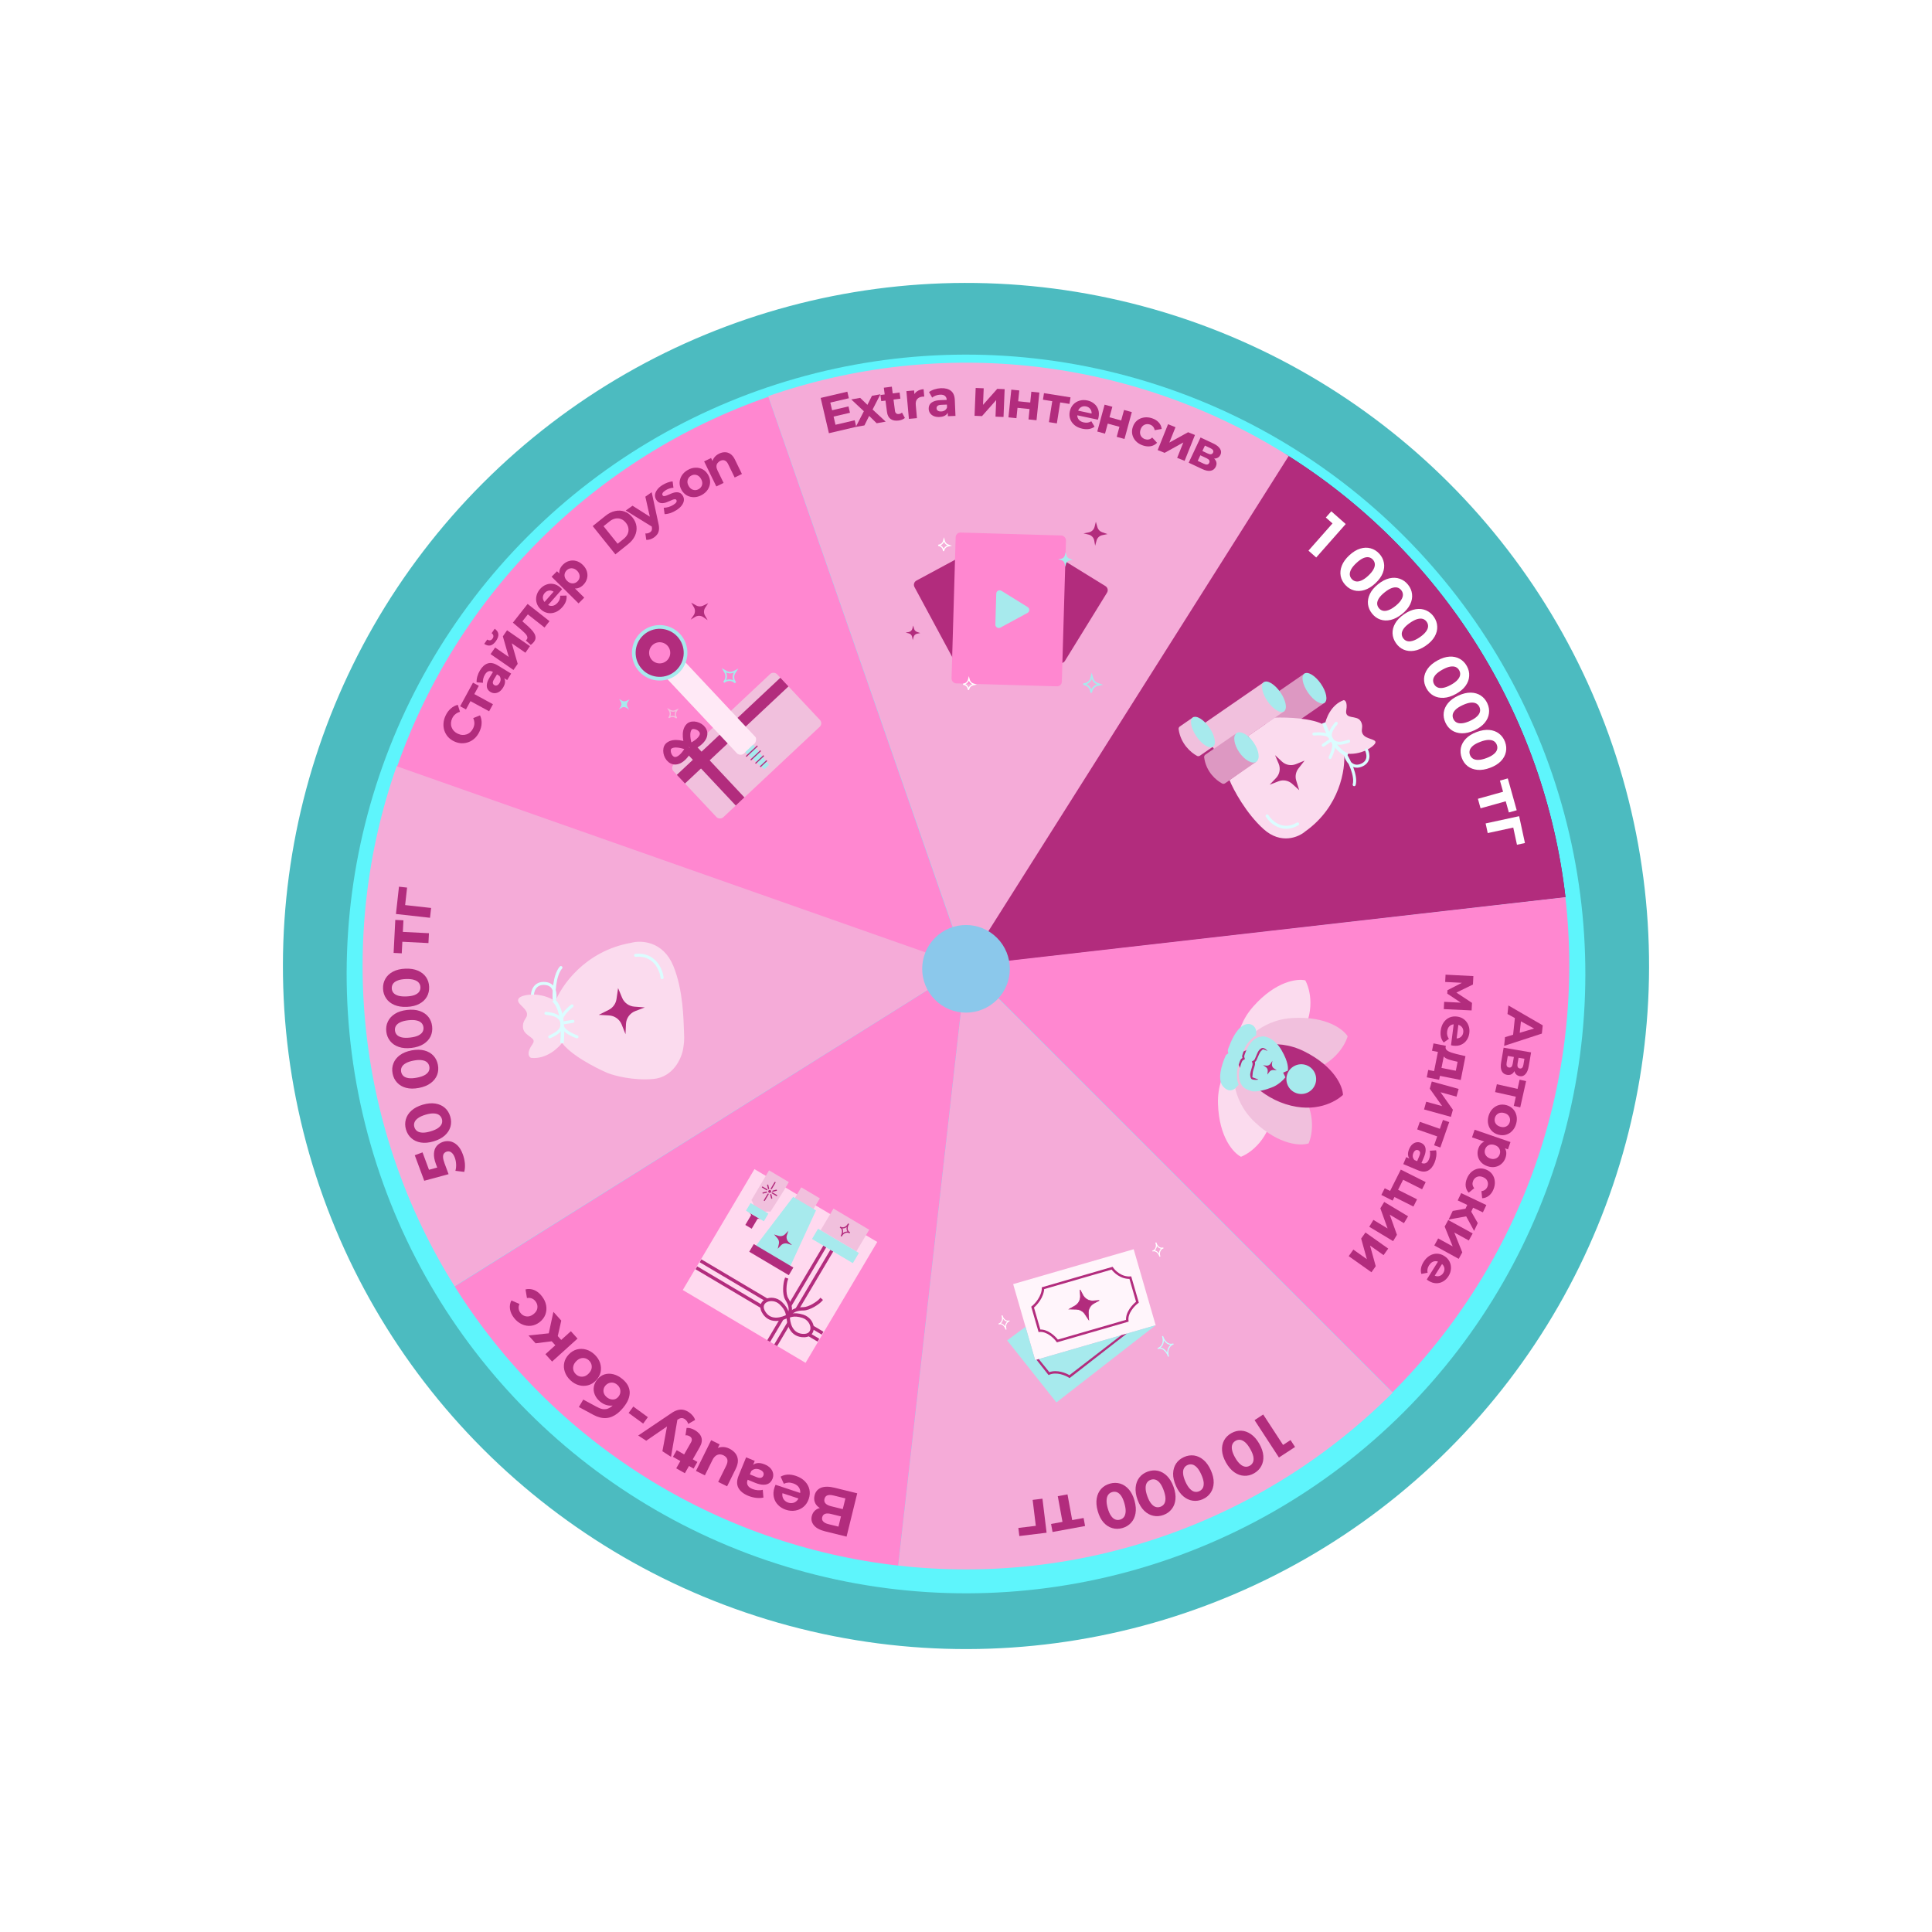 <svg width="591" height="591" viewBox="0 0 591 591" fill="none" xmlns="http://www.w3.org/2000/svg">
<circle cx="295.5" cy="295.5" r="208.95" transform="rotate(45 295.5 295.5)" fill="#4CBBC0"/>
<g filter="url(#filter0_d_702_25)">
<circle cx="295.5" cy="295.5" r="189.456" transform="rotate(45 295.5 295.5)" fill="#5EF5FC"/>
</g>
<path d="M393.286 138.948C416.818 153.647 436.733 173.462 451.552 196.919C466.37 220.376 475.709 246.872 478.875 274.437L295.498 295.5L393.286 138.948Z" fill="url(#paint0_linear_702_25)"/>
<path d="M393.286 138.948C416.818 153.647 436.733 173.462 451.552 196.919C466.37 220.376 475.709 246.872 478.875 274.437L295.498 295.5L393.286 138.948Z" fill="#B22C7D"/>
<path d="M400.262 168.446L408.517 159.092L408.637 161.018L405.568 158.309L407.245 156.409L411.659 160.305L402.629 170.536L400.262 168.446Z" fill="white"/>
<path d="M411.559 178.96C410.798 178.141 410.317 177.222 410.116 176.203C409.924 175.175 410.041 174.117 410.468 173.03C410.894 171.942 411.655 170.889 412.75 169.872C413.845 168.855 414.951 168.174 416.067 167.829C417.183 167.484 418.242 167.45 419.243 167.726C420.254 167.993 421.14 168.536 421.901 169.355C422.67 170.184 423.146 171.107 423.329 172.125C423.531 173.144 423.418 174.198 422.992 175.286C422.565 176.373 421.805 177.426 420.71 178.443C419.614 179.46 418.509 180.141 417.393 180.486C416.276 180.831 415.213 180.87 414.202 180.602C413.209 180.336 412.328 179.788 411.559 178.96ZM413.516 177.142C413.879 177.533 414.302 177.769 414.786 177.851C415.279 177.943 415.839 177.849 416.466 177.569C417.101 177.298 417.795 176.813 418.547 176.114C419.299 175.416 419.834 174.76 420.151 174.146C420.477 173.542 420.612 172.991 420.557 172.492C420.511 172.003 420.306 171.563 419.944 171.173C419.59 170.792 419.166 170.555 418.673 170.464C418.189 170.381 417.629 170.476 416.994 170.746C416.367 171.027 415.678 171.516 414.926 172.215C414.173 172.914 413.634 173.565 413.309 174.169C412.992 174.783 412.856 175.334 412.903 175.823C412.958 176.322 413.162 176.761 413.516 177.142Z" fill="white"/>
<path d="M419.707 187.686C419.008 186.814 418.595 185.863 418.468 184.832C418.351 183.793 418.545 182.747 419.049 181.693C419.554 180.639 420.389 179.644 421.555 178.709C422.721 177.774 423.873 177.175 425.011 176.912C426.149 176.649 427.208 176.692 428.187 177.04C429.175 177.38 430.019 177.986 430.719 178.857C431.426 179.74 431.834 180.695 431.943 181.724C432.07 182.755 431.881 183.797 431.377 184.851C430.872 185.905 430.037 186.9 428.871 187.835C427.705 188.769 426.553 189.368 425.415 189.632C424.277 189.895 423.213 189.856 422.224 189.516C421.254 189.178 420.415 188.568 419.707 187.686ZM421.791 186.016C422.124 186.431 422.53 186.698 423.007 186.815C423.492 186.942 424.057 186.889 424.702 186.655C425.356 186.431 426.083 185.998 426.884 185.356C427.685 184.713 428.265 184.098 428.626 183.509C428.995 182.93 429.17 182.39 429.151 181.888C429.14 181.397 428.968 180.944 428.635 180.528C428.31 180.123 427.905 179.856 427.419 179.729C426.942 179.612 426.377 179.665 425.724 179.889C425.079 180.123 424.356 180.561 423.555 181.204C422.754 181.846 422.169 182.456 421.8 183.035C421.439 183.624 421.264 184.164 421.275 184.655C421.294 185.157 421.466 185.61 421.791 186.016Z" fill="white"/>
<path d="M427.015 196.721C426.38 195.801 426.036 194.823 425.983 193.785C425.941 192.741 426.209 191.711 426.788 190.696C427.366 189.68 428.27 188.748 429.5 187.899C430.73 187.05 431.922 186.535 433.077 186.355C434.231 186.174 435.284 186.292 436.235 186.709C437.197 187.119 437.995 187.784 438.63 188.704C439.272 189.634 439.611 190.616 439.646 191.65C439.698 192.688 439.436 193.714 438.857 194.729C438.279 195.744 437.375 196.676 436.145 197.525C434.915 198.374 433.723 198.889 432.568 199.07C431.414 199.251 430.356 199.136 429.394 198.727C428.45 198.32 427.657 197.652 427.015 196.721ZM429.213 195.204C429.516 195.642 429.901 195.937 430.368 196.088C430.843 196.25 431.411 196.237 432.071 196.05C432.738 195.873 433.495 195.493 434.34 194.91C435.185 194.327 435.808 193.755 436.21 193.193C436.619 192.642 436.832 192.116 436.849 191.614C436.874 191.124 436.735 190.659 436.432 190.221C436.137 189.793 435.752 189.498 435.277 189.336C434.81 189.185 434.242 189.198 433.574 189.375C432.914 189.562 432.161 189.947 431.316 190.53C430.472 191.114 429.844 191.681 429.435 192.232C429.033 192.793 428.82 193.32 428.796 193.81C428.778 194.312 428.918 194.776 429.213 195.204Z" fill="white"/>
<path d="M436.349 210.568C435.809 209.589 435.566 208.581 435.618 207.544C435.681 206.5 436.051 205.502 436.729 204.551C437.406 203.599 438.4 202.763 439.709 202.042C441.018 201.321 442.256 200.928 443.422 200.864C444.589 200.801 445.625 201.024 446.529 201.535C447.445 202.039 448.172 202.781 448.711 203.76C449.257 204.751 449.495 205.762 449.425 206.794C449.374 207.832 449.009 208.826 448.331 209.778C447.654 210.73 446.66 211.566 445.351 212.287C444.042 213.008 442.804 213.4 441.637 213.464C440.471 213.528 439.43 213.308 438.514 212.803C437.616 212.304 436.894 211.559 436.349 210.568ZM438.688 209.28C438.945 209.747 439.298 210.079 439.748 210.276C440.204 210.485 440.77 210.529 441.446 210.409C442.128 210.301 442.919 209.999 443.818 209.504C444.718 209.009 445.395 208.502 445.852 207.983C446.314 207.476 446.579 206.974 446.647 206.477C446.721 205.992 446.629 205.515 446.372 205.049C446.121 204.593 445.768 204.261 445.312 204.052C444.862 203.855 444.296 203.811 443.614 203.919C442.938 204.039 442.15 204.347 441.251 204.842C440.352 205.337 439.671 205.838 439.208 206.345C438.752 206.864 438.487 207.366 438.413 207.852C438.346 208.349 438.437 208.825 438.688 209.28Z" fill="white"/>
<path d="M442.153 221.04C441.686 220.025 441.517 219.001 441.644 217.97C441.783 216.934 442.225 215.966 442.969 215.066C443.714 214.166 444.766 213.404 446.124 212.78C447.482 212.156 448.745 211.855 449.913 211.876C451.081 211.897 452.098 212.195 452.963 212.77C453.84 213.34 454.511 214.132 454.978 215.148C455.45 216.175 455.614 217.201 455.469 218.226C455.342 219.257 454.906 220.222 454.161 221.122C453.417 222.022 452.365 222.784 451.007 223.408C449.649 224.032 448.386 224.334 447.218 224.313C446.05 224.291 445.027 223.996 444.15 223.426C443.291 222.863 442.625 222.068 442.153 221.04ZM444.58 219.925C444.802 220.409 445.131 220.766 445.565 220.996C446.005 221.237 446.566 221.322 447.249 221.252C447.937 221.193 448.748 220.95 449.68 220.521C450.613 220.092 451.326 219.636 451.819 219.152C452.317 218.68 452.618 218.199 452.721 217.708C452.83 217.229 452.774 216.747 452.551 216.263C452.334 215.791 452.006 215.434 451.566 215.192C451.131 214.963 450.57 214.878 449.882 214.936C449.199 215.007 448.392 215.256 447.459 215.685C446.526 216.114 445.81 216.564 445.312 217.036C444.819 217.52 444.518 218.001 444.409 218.48C444.306 218.971 444.363 219.453 444.58 219.925Z" fill="white"/>
<path d="M447.166 231.869C446.774 230.822 446.679 229.789 446.88 228.77C447.094 227.746 447.605 226.813 448.413 225.969C449.221 225.126 450.325 224.442 451.725 223.918C453.125 223.394 454.407 223.185 455.57 223.291C456.734 223.397 457.726 223.768 458.547 224.404C459.38 225.036 459.992 225.875 460.384 226.922C460.78 227.981 460.869 229.016 460.651 230.027C460.45 231.046 459.945 231.978 459.137 232.821C458.328 233.665 457.224 234.349 455.825 234.873C454.425 235.396 453.143 235.605 451.98 235.5C450.816 235.394 449.818 235.025 448.985 234.393C448.168 233.769 447.562 232.928 447.166 231.869ZM449.667 230.933C449.854 231.432 450.155 231.811 450.572 232.072C450.993 232.344 451.547 232.47 452.233 232.449C452.923 232.441 453.749 232.256 454.711 231.897C455.672 231.537 456.417 231.133 456.943 230.687C457.474 230.252 457.809 229.794 457.948 229.311C458.091 228.842 458.069 228.357 457.883 227.858C457.701 227.371 457.399 226.991 456.978 226.719C456.561 226.459 456.008 226.333 455.317 226.341C454.631 226.362 453.807 226.552 452.846 226.912C451.884 227.272 451.138 227.669 450.607 228.104C450.08 228.551 449.745 229.009 449.602 229.479C449.463 229.961 449.485 230.446 449.667 230.933Z" fill="white"/>
<path d="M452.092 244.354L460.465 242.012L459.973 242.859L458.834 238.785L461.237 238.113L463.962 247.856L461.559 248.528L460.42 244.454L461.279 244.922L452.906 247.264L452.092 244.354Z" fill="white"/>
<path d="M454.454 251.887L464.705 249.671L466.481 257.883L464.042 258.411L462.761 252.485L463.553 253.012L455.093 254.84L454.454 251.887Z" fill="white"/>
<g clip-path="url(#clip0_702_25)">
<path d="M399.209 205.925L391.382 211.325L383.857 216.518L390.016 225.444L398.179 219.811L405.368 214.851C400.06 212.683 399.05 207.997 399.209 205.925Z" fill="#DD98C2"/>
<path d="M405.269 221.884C401.7 219.637 393.658 219.381 389.927 219.526L381.739 225.175C382.538 226.022 384.264 228.274 384.772 230.507C384.928 231.046 384.89 232.364 383.49 233.33C382.09 234.296 377.986 237.265 376.109 238.629C377.287 241.554 381.16 248.78 386.511 253.61C391.862 258.44 397.282 256.083 399.323 254.301C409.853 246.811 411.606 235.266 411.166 230.43C408.064 228.534 405.942 223.943 405.269 221.884Z" fill="#FBDBEE"/>
<path d="M387.612 249.598C388.834 251.538 392.41 254.742 396.941 252.037" stroke="#DBFDFF" stroke-width="0.923" stroke-linecap="round"/>
<path d="M401.922 224.541C403.293 224.39 406.203 224.381 406.873 225.551" stroke="#DBFDFF" stroke-width="0.923" stroke-linecap="round"/>
<path d="M406.874 231.717C407.502 230.489 408.543 227.772 407.687 226.73" stroke="#DBFDFF" stroke-width="0.923" stroke-linecap="round"/>
<path d="M407.279 226.239L404.796 227.953" stroke="#DBFDFF" stroke-width="0.923" stroke-linecap="round"/>
<path d="M411.051 214.167C407.181 215.546 405.58 219.807 405.263 221.765C406.865 227.045 409.924 229.753 411.253 230.446C416.301 231.319 420.517 228.241 420.75 227.153C420.982 226.065 417.972 226.147 416.973 224.7C415.975 223.254 417.363 222.408 416.178 220.528C414.993 218.648 411.307 220.231 411.824 217.238C412.238 214.843 411.481 214.193 411.051 214.167Z" fill="#FBDBEE"/>
<path d="M386.81 208.55L366.735 222.401L372.894 231.327L381.958 225.073L392.969 217.476C387.66 215.308 386.651 210.622 386.81 208.55Z" fill="#F1C0DD"/>
<path d="M378.117 224.371L368.733 230.846C368.459 231.035 368.305 231.358 368.351 231.689C368.966 236.141 371.992 238.689 373.867 239.68C374.15 239.83 374.489 239.794 374.752 239.612L384.313 233.015C379.004 230.847 377.958 226.443 378.117 224.371Z" fill="#DD98C2"/>
<path d="M365.159 219.298L360.923 222.221C360.649 222.41 360.495 222.733 360.541 223.063C361.163 227.529 364.287 230.216 366.177 231.228C366.459 231.379 366.798 231.343 367.062 231.161L371.318 228.224C366.009 226.056 365 221.37 365.159 219.298Z" fill="#F1C0DD"/>
<ellipse cx="389.704" cy="213.141" rx="5.422" ry="2.391" transform="rotate(55.394 389.704 213.141)" fill="#A7EAED"/>
<ellipse cx="381.293" cy="228.639" rx="5.317" ry="2.658" transform="rotate(55.394 381.293 228.639)" fill="#A7EAED"/>
<ellipse cx="367.981" cy="223.938" rx="5.422" ry="2.391" transform="rotate(55.394 367.981 223.938)" fill="#A7EAED"/>
<ellipse cx="402.096" cy="210.521" rx="5.422" ry="2.391" transform="rotate(55.394 402.096 210.521)" fill="#A7EAED"/>
<path d="M417.999 229.426C418.597 230.589 419.076 233.167 416.217 234.174C413.357 235.182 411.841 232.237 411.44 230.639C412.691 232.626 415.005 237.286 414.246 240.028" stroke="#DBFDFF" stroke-width="0.923" stroke-linecap="round"/>
<path d="M399.08 232.669L397.189 235.09C396.375 236.132 396.123 237.508 396.515 238.772L397.424 241.707L395.261 239.76C394.128 238.742 392.519 238.446 391.1 238.996L388.387 240.047L390.35 237.989C391.461 236.826 391.774 235.113 391.149 233.631L390.043 231.009L392.147 232.966C393.298 234.036 394.964 234.342 396.419 233.751L399.08 232.669Z" fill="#B22C7D"/>
<path d="M405.13 221.629C406.056 224.219 408.572 229.398 411.732 230.752" stroke="#DBFDFF" stroke-width="1.063" stroke-linecap="square"/>
<path d="M407.271 226.227C408.654 227.78 410.251 227.518 412.538 226.743" stroke="#DBFDFF" stroke-width="0.923" stroke-linecap="round"/>
<path d="M407.376 226.379C406.336 224.572 407.226 223.135 408.763 221.273" stroke="#DBFDFF" stroke-width="0.923" stroke-linecap="round"/>
</g>
<path d="M478.849 274.448C481.994 302.015 478.885 329.936 469.752 356.135C460.618 382.334 445.578 406.258 425.977 425.895L295.456 295.374L478.849 274.448Z" fill="#FF87D0"/>
<path d="M461.42 307.571L471.924 313.654L471.657 316.174L460.11 319.935L460.393 317.258L470.555 314.257L470.448 315.265L461.143 310.186L461.42 307.571ZM463.522 310.279L465.388 311.161L464.787 316.831L462.776 317.319L463.522 310.279Z" fill="#B22C7D"/>
<path d="M459.959 320.494L468.359 321.923L467.629 326.217C467.45 327.268 467.118 328.058 466.631 328.586C466.156 329.115 465.574 329.322 464.887 329.205C464.2 329.088 463.707 328.715 463.407 328.085C463.116 327.468 463.048 326.701 463.204 325.785L463.723 326.131C463.55 327.151 463.233 327.879 462.773 328.315C462.312 328.761 461.722 328.923 461.004 328.801C460.265 328.675 459.729 328.295 459.398 327.66C459.067 327.025 459 326.13 459.196 324.975L459.959 320.494ZM461.234 323.008L460.886 325.054C460.81 325.501 460.826 325.847 460.935 326.09C461.052 326.346 461.267 326.5 461.579 326.553C461.902 326.608 462.154 326.544 462.335 326.36C462.526 326.179 462.66 325.864 462.736 325.417L463.092 323.324L461.234 323.008ZM464.529 323.569L464.215 325.411C464.143 325.838 464.167 326.169 464.287 326.403C464.406 326.649 464.612 326.796 464.903 326.846C465.205 326.897 465.447 326.826 465.63 326.632C465.811 326.449 465.938 326.143 466.011 325.717L466.324 323.874L464.529 323.569Z" fill="#B22C7D"/>
<path d="M457.89 331.672L464.784 333.212L464.107 333.629L464.856 330.275L466.835 330.717L465.043 338.739L463.064 338.297L463.813 334.943L464.249 335.608L457.355 334.068L457.89 331.672Z" fill="#B22C7D"/>
<path d="M455.342 341.405C455.586 340.53 455.986 339.803 456.543 339.224C457.096 338.655 457.743 338.26 458.485 338.04C459.233 337.832 460.014 337.842 460.828 338.069C461.652 338.299 462.325 338.695 462.848 339.257C463.378 339.833 463.727 340.506 463.896 341.276C464.072 342.06 464.038 342.889 463.794 343.764C463.552 344.628 463.153 345.35 462.597 345.929C462.051 346.512 461.409 346.908 460.67 347.118C459.932 347.329 459.146 347.318 458.312 347.085C457.498 346.858 456.825 346.461 456.292 345.896C455.769 345.334 455.42 344.661 455.244 343.877C455.068 343.093 455.101 342.269 455.342 341.405ZM457.295 341.95C457.184 342.347 457.176 342.728 457.271 343.094C457.366 343.461 457.556 343.782 457.841 344.059C458.135 344.339 458.516 344.544 458.984 344.674C459.462 344.808 459.895 344.83 460.281 344.74C460.668 344.651 460.997 344.474 461.268 344.21C461.539 343.946 461.73 343.615 461.841 343.219C461.952 342.822 461.959 342.441 461.864 342.074C461.769 341.708 461.581 341.381 461.299 341.094C461.015 340.818 460.633 340.613 460.155 340.479C459.687 340.349 459.255 340.327 458.858 340.413C458.469 340.513 458.138 340.694 457.867 340.959C457.596 341.223 457.405 341.553 457.295 341.95Z" fill="#B22C7D"/>
<path d="M452.24 351.303C452.473 350.624 452.827 350.082 453.302 349.675C453.776 349.269 454.368 349.026 455.077 348.946C455.792 348.879 456.619 349.007 457.558 349.33C458.506 349.656 459.239 350.058 459.755 350.537C460.272 351.016 460.592 351.562 460.717 352.174C460.841 352.786 460.781 353.447 460.538 354.156C460.277 354.915 459.869 355.534 459.313 356.013C458.764 356.505 458.12 356.82 457.381 356.956C456.638 357.103 455.847 357.032 455.009 356.744C454.16 356.452 453.488 356.02 452.992 355.448C452.493 354.885 452.179 354.241 452.049 353.515C451.915 352.8 451.979 352.062 452.24 351.303ZM451.091 345.582L462.055 349.352L461.288 351.584L459.64 351.017L457.259 350.148L454.826 349.479L450.288 347.919L451.091 345.582ZM454.296 351.558C454.162 351.947 454.133 352.323 454.21 352.684C454.284 353.056 454.454 353.388 454.722 353.681C454.996 353.987 455.363 354.219 455.822 354.377C456.292 354.539 456.724 354.581 457.118 354.505C457.51 354.438 457.848 354.281 458.135 354.033C458.417 353.796 458.626 353.482 458.759 353.093C458.893 352.703 458.924 352.323 458.85 351.951C458.777 351.58 458.606 351.248 458.339 350.955C458.071 350.662 457.703 350.435 457.233 350.273C456.774 350.115 456.344 350.068 455.942 350.131C455.551 350.197 455.212 350.354 454.926 350.602C454.64 350.85 454.43 351.169 454.296 351.558Z" fill="#B22C7D"/>
<path d="M448.734 360.497C449.083 359.648 449.565 358.961 450.179 358.437C450.803 357.917 451.502 357.593 452.273 357.465C453.041 357.346 453.816 357.447 454.597 357.768C455.388 358.093 456.011 358.565 456.464 359.185C456.923 359.818 457.187 360.537 457.256 361.342C457.335 362.151 457.2 362.98 456.851 363.83C456.511 364.66 456.038 365.311 455.434 365.782C454.839 366.257 454.16 366.508 453.395 366.537L453.17 364.373C453.625 364.32 454.005 364.174 454.309 363.933C454.609 363.703 454.834 363.407 454.982 363.045C455.142 362.654 455.199 362.267 455.151 361.882C455.104 361.497 454.957 361.146 454.711 360.828C454.461 360.52 454.106 360.271 453.647 360.083C453.188 359.894 452.761 359.822 452.366 359.865C451.968 359.919 451.616 360.066 451.312 360.306C451.008 360.546 450.776 360.862 450.616 361.253C450.467 361.614 450.414 361.98 450.456 362.351C450.503 362.736 450.675 363.109 450.972 363.471L449.277 364.847C448.763 364.293 448.456 363.636 448.357 362.877C448.267 362.121 448.393 361.328 448.734 360.497Z" fill="#B22C7D"/>
<path d="M444.388 370.423L449.259 369.58L449.469 371.907L443.138 373.056L444.388 370.423ZM446.976 364.972L454.673 368.626L453.614 370.858L445.916 367.204L446.976 364.972ZM449.147 367.931L450.936 368.781L449.659 371.471L447.87 370.621L449.147 367.931ZM448.237 371.585L449.458 369.604L452.051 374.149L450.924 376.524L448.237 371.585Z" fill="#B22C7D"/>
<path d="M443.021 373.209L450.491 377.309L449.309 379.461L444.866 377.022L447.312 383.099L446.223 385.084L438.753 380.984L439.934 378.832L444.377 381.271L441.923 375.208L443.021 373.209Z" fill="#B22C7D"/>
<path d="M435.492 385.98C436.009 385.158 436.624 384.534 437.339 384.11C438.049 383.695 438.787 383.492 439.555 383.5C440.332 383.514 441.078 383.746 441.793 384.195C442.518 384.65 443.053 385.216 443.4 385.895C443.75 386.589 443.899 387.325 443.847 388.102C443.804 388.886 443.552 389.644 443.092 390.378C442.648 391.084 442.098 391.624 441.44 391.996C440.786 392.383 440.073 392.565 439.302 392.542C438.54 392.525 437.769 392.272 436.991 391.784C436.911 391.733 436.82 391.67 436.718 391.594C436.625 391.523 436.537 391.455 436.453 391.39L440.133 385.528L441.354 386.294L438.364 391.056L438.508 390.024C438.883 390.26 439.257 390.389 439.63 390.411C440.003 390.433 440.349 390.357 440.67 390.185C440.999 390.017 441.276 389.755 441.501 389.397C441.725 389.039 441.844 388.671 441.857 388.293C441.874 387.929 441.786 387.582 441.596 387.25C441.414 386.924 441.131 386.64 440.746 386.399L440.424 386.197C440.031 385.95 439.629 385.816 439.218 385.795C438.81 385.788 438.428 385.891 438.071 386.103C437.716 386.33 437.405 386.657 437.135 387.087C436.894 387.471 436.741 387.843 436.678 388.202C436.609 388.57 436.615 388.948 436.696 389.336L434.789 389.691C434.622 389.124 434.592 388.526 434.701 387.896C434.818 387.272 435.082 386.633 435.492 385.98Z" fill="#B22C7D"/>
<path d="M442.195 298.152L450.705 298.588L450.573 301.166L444.587 304.079L444.64 303.051L450.285 306.782L450.167 309.091L441.655 308.687L441.769 306.456L447.749 306.763L447.476 307.129L442.722 303.952L442.776 302.908L448.004 300.226L448.092 300.69L442.081 300.382L442.195 298.152Z" fill="#B22C7D"/>
<path d="M440.721 315.231C440.844 314.267 441.141 313.443 441.612 312.758C442.081 312.083 442.666 311.589 443.366 311.274C444.077 310.96 444.851 310.856 445.689 310.963C446.538 311.072 447.262 311.361 447.862 311.832C448.471 312.314 448.915 312.919 449.195 313.647C449.485 314.376 449.575 315.169 449.465 316.028C449.36 316.856 449.087 317.577 448.646 318.191C448.215 318.817 447.645 319.282 446.935 319.585C446.236 319.89 445.431 319.984 444.52 319.868C444.426 319.856 444.317 319.836 444.192 319.81C444.078 319.785 443.97 319.76 443.866 319.736L444.743 312.87L446.173 313.053L445.461 318.631L445.157 317.634C445.597 317.69 445.99 317.65 446.338 317.513C446.685 317.377 446.968 317.162 447.186 316.871C447.415 316.581 447.556 316.226 447.609 315.807C447.663 315.388 447.616 315.004 447.469 314.656C447.331 314.319 447.106 314.04 446.794 313.819C446.492 313.599 446.115 313.461 445.665 313.403L445.288 313.355C444.827 313.296 444.406 313.344 444.024 313.497C443.652 313.663 443.348 313.917 443.113 314.259C442.887 314.613 442.741 315.042 442.677 315.545C442.62 315.995 442.638 316.397 442.731 316.749C442.823 317.112 442.987 317.452 443.223 317.77L441.643 318.893C441.252 318.45 440.974 317.919 440.808 317.302C440.653 316.686 440.624 315.996 440.721 315.231Z" fill="#B22C7D"/>
<path d="M440.052 326.503L445.334 327.548L445.876 324.814L444.813 324.555C444.371 324.446 443.952 324.336 443.554 324.225C443.156 324.114 442.801 323.979 442.488 323.82C442.183 323.674 441.933 323.495 441.738 323.284C441.553 323.075 441.447 322.823 441.42 322.527L442.235 320.202C442.176 320.502 442.216 320.763 442.355 320.984C442.504 321.208 442.729 321.403 443.03 321.57C443.341 321.739 443.698 321.891 444.103 322.025C444.517 322.161 444.955 322.285 445.417 322.398L448.286 323.079L446.843 330.366L439.572 328.926L440.052 326.503ZM438.499 319.172L442.291 319.922L440.236 330.301L436.445 329.551L436.891 327.298L438.693 327.655L439.856 321.781L438.054 321.425L438.499 319.172Z" fill="#B22C7D"/>
<path d="M437.981 330.832L446.195 333.099L445.542 335.466L440.656 334.117L444.438 339.466L443.835 341.649L435.621 339.382L436.274 337.015L441.16 338.364L437.374 333.03L437.981 330.832Z" fill="#B22C7D"/>
<path d="M434.321 343.166L440.99 345.495L440.269 345.83L441.402 342.586L443.316 343.254L440.606 351.015L438.692 350.346L439.825 347.101L440.181 347.813L433.511 345.484L434.321 343.166Z" fill="#B22C7D"/>
<path d="M430.16 353.971L431.694 354.614L432.091 354.609L434.838 355.759C435.325 355.963 435.768 355.971 436.167 355.783C436.562 355.605 436.888 355.21 437.145 354.596C437.32 354.177 437.426 353.735 437.461 353.269C437.501 352.816 437.469 352.402 437.363 352.026L439.298 351.875C439.421 352.43 439.438 353.044 439.351 353.717C439.263 354.39 439.089 355.038 438.828 355.662C438.326 356.86 437.654 357.671 436.812 358.097C435.97 358.523 434.95 358.485 433.752 357.983L429.267 356.104L430.16 353.971ZM431.047 351.527C431.304 350.913 431.626 350.43 432.014 350.077C432.412 349.729 432.84 349.513 433.299 349.43C433.757 349.348 434.21 349.4 434.658 349.588C435.126 349.783 435.488 350.067 435.744 350.438C435.997 350.818 436.117 351.298 436.104 351.876C436.1 352.458 435.931 353.149 435.596 353.947L434.721 356.037L433.392 355.48L434.163 353.639C434.387 353.103 434.455 352.697 434.365 352.419C434.271 352.15 434.093 351.961 433.83 351.851C433.538 351.729 433.257 351.743 432.988 351.893C432.725 352.058 432.509 352.34 432.342 352.739C432.183 353.119 432.128 353.496 432.177 353.872C432.235 354.251 432.411 354.582 432.705 354.866L431.506 354.776C431.069 354.398 430.811 353.935 430.731 353.386C430.652 352.838 430.757 352.218 431.047 351.527Z" fill="#B22C7D"/>
<path d="M428.506 357.783L436.121 361.608L435.018 363.802L429.216 360.887L427.673 363.958L433.476 366.873L432.366 369.081L424.752 365.256L428.506 357.783ZM423.587 363.483L425.257 364.322L424.972 364.817L425.861 363.048L427.673 363.958L426.009 367.27L422.556 365.535L423.587 363.483Z" fill="#B22C7D"/>
<path d="M423.427 367.672L430.729 372.065L429.464 374.168L425.121 371.556L427.325 377.724L426.157 379.665L418.855 375.273L420.121 373.169L424.464 375.782L422.252 369.627L423.427 367.672Z" fill="#B22C7D"/>
<path d="M417.699 377.018L424.653 381.944L423.234 383.947L419.098 381.018L420.835 387.333L419.526 389.182L412.572 384.257L413.991 382.253L418.127 385.183L416.381 378.88L417.699 377.018Z" fill="#B22C7D"/>
<g clip-path="url(#clip1_702_25)">
<path d="M383.468 307.783C376.566 315.503 377.865 324.681 379.331 328.371C383.047 329.208 392.275 325.667 397.469 317.597C402.662 309.528 400.723 302.546 399.292 299.895C396.893 299.308 390.37 300.062 383.468 307.783Z" fill="#FBDBEE"/>
<path d="M372.584 337.637C372.27 327.286 379.171 321.098 382.668 319.217C386.051 320.968 390.835 329.618 389.617 339.136C388.398 348.655 382.42 352.751 379.619 353.858C377.405 352.764 372.898 347.988 372.584 337.637Z" fill="#FBDBEE"/>
<path d="M395.481 311.401C385.141 311.98 379.57 319.388 377.997 323.034C380.033 326.253 389.063 330.274 398.441 328.241C407.82 326.207 411.386 319.899 412.248 317.013C410.967 314.901 405.821 310.822 395.481 311.401Z" fill="#F1C0DD"/>
<path d="M383.862 343.273C376.32 336.175 376.824 326.92 377.967 323.117C381.597 321.963 391.096 324.697 396.965 332.289C402.834 339.881 401.504 347.005 400.306 349.768C397.967 350.56 391.403 350.37 383.862 343.273Z" fill="#F1C0DD"/>
<path d="M399.099 321.684C389.855 317.016 381.326 320.646 378.142 323.017C378.295 326.823 384.104 334.82 393.243 337.748C402.381 340.676 408.624 336.996 410.813 334.928C410.76 332.458 408.343 326.353 399.099 321.684Z" fill="#B22C7D"/>
<circle cx="398.062" cy="330.105" r="4.547" transform="rotate(110.03 398.062 330.105)" fill="#A7EAED"/>
<path fill-rule="evenodd" clip-rule="evenodd" d="M392.513 328.133L393.959 327.488L393.964 327.436C394.02 326.859 394.2 324.994 392.041 321.28C390.052 317.861 387.655 317.11 386.313 317.014C386.316 317.013 386.32 317.012 386.323 317.011L386.288 317.012C385.998 316.993 385.76 317.004 385.586 317.025C385.578 317.026 385.57 317.027 385.562 317.027L385.278 317.033C385.264 317.032 385.251 317.031 385.237 317.03C385.171 317.017 384.956 316.973 384.795 316.915C384.728 316.885 384.667 316.851 384.611 316.814C384.535 316.76 384.472 316.705 384.455 316.689C384.339 316.579 384.266 316.459 384.238 316.357C384.642 314.282 382.727 312.359 380.338 313.669C377.947 314.98 376.468 318.841 375.916 320.281L375.916 320.281C375.84 320.482 375.781 320.635 375.74 320.729C375.473 321.338 375.646 321.957 375.766 322.191C375.466 322.35 375.101 322.665 374.972 322.836C373.62 325.854 372.31 330.299 374.155 332.358C376.46 334.93 378.28 332.549 378.554 332.151C378.749 331.868 379.234 331.823 379.628 331.956C379.744 331.996 379.838 332.046 379.906 332.09C379.954 332.123 379.997 332.159 380.036 332.198C380.079 332.242 380.121 332.289 380.164 332.337C380.489 332.696 380.916 333.168 382.691 333.734C384.302 334.248 387.514 333.249 388.889 332.701C390.911 332.028 392.611 330.319 393.208 329.549L392.513 328.133ZM379.906 332.09C379.991 332.146 380.036 332.191 380.036 332.191C379.522 331.614 378.624 329.838 379.145 327.4C379.735 324.635 380.075 324.435 380.227 324.345C380.243 324.336 380.256 324.328 380.268 324.319C380.368 324.238 380.683 324.051 380.828 323.968C380.744 323.759 380.582 323.291 380.604 323.082C380.632 322.82 381.427 320.293 382.796 318.777C384.166 317.262 385.365 317.166 385.57 317.158C385.719 317.152 386.077 317.069 386.274 317.023C386.288 317.02 386.301 317.017 386.313 317.014C386.304 317.013 386.296 317.013 386.288 317.012L385.562 317.027C385.462 317.038 385.368 317.039 385.278 317.033L385.256 317.034C385.256 317.034 385.249 317.033 385.237 317.03C385.071 317.014 384.923 316.973 384.795 316.915C384.791 316.914 384.788 316.913 384.785 316.912C384.729 316.891 384.667 316.853 384.611 316.814C384.553 316.775 384.501 316.733 384.455 316.689C384.452 316.687 384.45 316.685 384.45 316.685C384.284 316.722 383.829 316.918 383.233 317.437C382.489 318.086 381.075 319.512 380.494 321.318C380.011 322.819 379.944 322.997 379.964 323.164C379.968 323.198 379.976 323.231 379.984 323.275C379.998 323.349 380.018 323.405 380.034 323.451C380.075 323.569 380.093 323.62 379.937 323.724C379.72 323.868 379.505 324.032 379.289 324.623C379.285 324.635 379.28 324.649 379.275 324.662C379.046 325.289 378.421 327.001 378.391 328.205C378.359 329.435 378.465 330.502 378.617 330.936C378.725 331.243 378.818 331.569 378.89 331.823C378.899 331.855 378.908 331.887 378.917 331.917C378.917 331.917 379.136 331.839 379.487 331.916C379.537 331.927 379.584 331.941 379.628 331.956C379.729 331.989 379.823 332.035 379.906 332.09ZM383.133 325.832C383.249 325.327 383.048 324.873 382.933 324.71C383.059 324.666 383.475 324.427 383.664 324.256C383.795 324.138 384.007 323.629 384.274 322.991C384.393 322.706 384.523 322.395 384.661 322.082C385.108 321.068 385.851 320.48 386.425 320.569C386.884 320.64 387.5 321.203 387.75 321.475C387.38 321.349 386.607 321.081 386.475 321.01C386.31 320.922 385.978 321.273 385.621 321.671C385.377 321.943 384.914 323.011 384.595 323.747C384.447 324.088 384.33 324.357 384.28 324.443C384.17 324.633 384.021 324.739 383.939 324.796C383.904 324.821 383.881 324.837 383.879 324.848C383.877 324.857 383.879 324.866 383.883 324.885C383.893 324.935 383.919 325.054 383.922 325.425C383.925 325.707 383.734 326.29 383.553 326.841L383.553 326.841C383.406 327.289 383.266 327.717 383.243 327.944C383.201 328.348 383.124 329.174 383.091 329.536L384.939 330.21C384.588 330.416 383.503 330.354 383.034 330.173C382.565 329.991 382.481 329.409 382.434 328.809C382.402 328.386 382.691 327.39 382.915 326.62C383.008 326.299 383.09 326.017 383.133 325.832Z" fill="#A7EAED"/>
<path d="M390.556 327.369L389.498 327.32C389.043 327.299 388.605 327.503 388.328 327.865L387.684 328.707L387.8 327.71C387.861 327.188 387.623 326.677 387.185 326.387L386.348 325.834L387.318 325.976C387.867 326.056 388.411 325.802 388.703 325.33L389.219 324.496L389.089 325.478C389.018 326.016 389.264 326.545 389.721 326.836L390.556 327.369Z" fill="#B22C7D"/>
</g>
<path d="M426.02 426.019C406.401 445.638 382.611 460.582 356.42 469.74C330.229 478.897 302.311 482.032 274.741 478.911L295.5 295.5L426.02 426.019Z" fill="#F5ABD8"/>
<path d="M386.416 432.698L393.232 443.147L391.344 442.75L394.773 440.514L396.157 442.636L391.226 445.852L383.771 434.423L386.416 432.698Z" fill="#B22C7D"/>
<path d="M376.646 438.42C377.617 437.866 378.621 437.608 379.659 437.644C380.704 437.692 381.707 438.047 382.669 438.711C383.63 439.374 384.481 440.355 385.222 441.653C385.962 442.952 386.372 444.184 386.454 445.349C386.535 446.515 386.327 447.553 385.829 448.465C385.338 449.388 384.607 450.127 383.636 450.68C382.654 451.24 381.647 451.493 380.613 451.439C379.575 451.403 378.575 451.053 377.614 450.389C376.652 449.726 375.801 448.745 375.061 447.447C374.32 446.148 373.91 444.916 373.829 443.751C373.748 442.585 373.953 441.541 374.443 440.618C374.929 439.712 375.664 438.98 376.646 438.42ZM377.969 440.74C377.506 441.004 377.179 441.362 376.988 441.815C376.786 442.274 376.75 442.841 376.88 443.514C376.999 444.195 377.313 444.981 377.821 445.873C378.33 446.765 378.846 447.435 379.371 447.884C379.885 448.339 380.391 448.596 380.889 448.656C381.376 448.723 381.851 448.624 382.314 448.36C382.765 448.103 383.092 447.744 383.294 447.285C383.485 446.832 383.521 446.266 383.402 445.586C383.272 444.912 382.953 444.129 382.444 443.237C381.936 442.345 381.425 441.671 380.911 441.216C380.386 440.768 379.88 440.51 379.393 440.444C378.895 440.384 378.42 440.482 377.969 440.74Z" fill="#B22C7D"/>
<path d="M362.185 445.712C363.206 445.257 364.231 445.098 365.26 445.236C366.295 445.386 367.259 445.838 368.151 446.593C369.043 447.347 369.793 448.407 370.402 449.772C371.012 451.136 371.3 452.403 371.266 453.571C371.232 454.738 370.923 455.752 370.339 456.61C369.76 457.481 368.96 458.144 367.939 458.6C366.907 459.061 365.879 459.213 364.856 459.058C363.827 458.92 362.866 458.474 361.974 457.719C361.082 456.964 360.332 455.905 359.722 454.54C359.113 453.175 358.825 451.909 358.859 450.741C358.892 449.574 359.199 448.554 359.778 447.684C360.351 446.83 361.153 446.173 362.185 445.712ZM363.274 448.151C362.788 448.368 362.427 448.693 362.193 449.125C361.947 449.562 361.856 450.122 361.919 450.805C361.97 451.494 362.205 452.307 362.624 453.245C363.042 454.182 363.491 454.9 363.969 455.398C364.436 455.901 364.914 456.207 365.404 456.316C365.882 456.43 366.364 456.378 366.851 456.161C367.325 455.949 367.686 455.625 367.932 455.187C368.166 454.755 368.257 454.195 368.206 453.506C368.143 452.823 367.902 452.013 367.483 451.075C367.065 450.138 366.622 449.417 366.155 448.914C365.677 448.416 365.199 448.11 364.721 447.996C364.231 447.887 363.749 447.939 363.274 448.151Z" fill="#B22C7D"/>
<path d="M351.084 450.164C352.135 449.784 353.169 449.701 354.186 449.913C355.207 450.138 356.135 450.659 356.969 451.477C357.804 452.294 358.476 453.406 358.984 454.811C359.492 456.217 359.687 457.5 359.569 458.663C359.45 459.825 359.068 460.813 358.423 461.627C357.782 462.453 356.936 463.056 355.885 463.436C354.822 463.821 353.786 463.899 352.777 463.669C351.76 463.457 350.834 462.942 350 462.124C349.165 461.307 348.493 460.195 347.985 458.79C347.477 457.384 347.282 456.1 347.4 454.938C347.519 453.776 347.899 452.782 348.54 451.956C349.173 451.146 350.021 450.549 351.084 450.164ZM351.993 452.676C351.492 452.857 351.109 453.155 350.844 453.568C350.566 453.986 350.434 454.539 350.448 455.225C350.449 455.915 350.624 456.743 350.973 457.709C351.322 458.674 351.717 459.423 352.158 459.954C352.587 460.49 353.042 460.83 353.522 460.974C353.991 461.123 354.475 461.106 354.976 460.925C355.465 460.748 355.848 460.451 356.126 460.033C356.39 459.619 356.522 459.067 356.521 458.376C356.508 457.69 356.327 456.864 355.978 455.899C355.628 454.933 355.239 454.182 354.811 453.647C354.37 453.115 353.915 452.775 353.447 452.627C352.966 452.483 352.481 452.499 351.993 452.676Z" fill="#B22C7D"/>
<path d="M339.519 453.844C340.595 453.543 341.632 453.536 342.631 453.823C343.632 454.123 344.519 454.711 345.291 455.588C346.063 456.465 346.651 457.623 347.054 459.062C347.457 460.501 347.556 461.796 347.352 462.947C347.148 464.097 346.694 465.054 345.99 465.818C345.29 466.595 344.402 467.133 343.326 467.435C342.237 467.74 341.198 467.741 340.209 467.437C339.211 467.15 338.325 466.568 337.553 465.691C336.781 464.814 336.194 463.656 335.791 462.217C335.388 460.778 335.288 459.483 335.492 458.333C335.697 457.182 336.149 456.219 336.849 455.443C337.54 454.682 338.43 454.149 339.519 453.844ZM340.239 456.416C339.726 456.56 339.322 456.828 339.027 457.221C338.72 457.618 338.548 458.159 338.51 458.844C338.46 459.533 338.574 460.371 338.851 461.36C339.128 462.349 339.466 463.124 339.867 463.687C340.255 464.253 340.683 464.626 341.152 464.805C341.608 464.987 342.092 465.007 342.605 464.863C343.106 464.723 343.51 464.455 343.817 464.058C344.112 463.665 344.284 463.124 344.334 462.435C344.372 461.75 344.252 460.913 343.975 459.925C343.698 458.936 343.366 458.159 342.978 457.592C342.577 457.03 342.149 456.657 341.693 456.475C341.224 456.295 340.74 456.276 340.239 456.416Z" fill="#B22C7D"/>
<path d="M326.544 457.134L328.111 465.686L327.313 465.119L331.474 464.357L331.924 466.811L321.972 468.634L321.522 466.18L325.683 465.418L325.139 466.231L323.572 457.679L326.544 457.134Z" fill="#B22C7D"/>
<path d="M318.885 458.45L320.155 468.86L311.815 469.878L311.513 467.401L317.531 466.667L316.934 467.407L315.886 458.816L318.885 458.45Z" fill="#B22C7D"/>
<path d="M346.791 382.141L353.522 405.398L316.656 416.068L309.925 392.81L346.791 382.141Z" fill="#FFF5FB"/>
<path d="M344.841 404.013C344.545 401.553 346.786 399.207 347.943 398.342L345.769 390.831C342.982 391.008 340.889 388.981 340.191 387.945L319.063 394.06C318.997 396.717 316.909 399.026 315.874 399.848L317.966 407.079C320.357 406.857 322.624 409.068 323.459 410.202L344.841 404.013Z" stroke="#B22C7D" stroke-width="0.735" stroke-linecap="square"/>
<path d="M323.153 429L353.515 405.391L316.658 416.058L313.709 405.867L308.09 410.024L323.153 429Z" fill="#A7EAED"/>
<path fill-rule="evenodd" clip-rule="evenodd" d="M327.186 421.561L326.968 421.42C326.443 421.079 325.499 420.616 324.403 420.361C323.307 420.105 322.097 420.064 321.013 420.52L320.754 420.629L317.057 415.94L317.754 415.739L320.991 419.741C322.194 419.315 323.468 419.388 324.57 419.645C325.617 419.889 326.537 420.307 327.145 420.665L343.011 408.432L344.681 407.949L327.186 421.561Z" fill="#B22C7D"/>
<path d="M332.922 401.795L333.045 403.728L331.887 401.981C331.288 401.078 330.285 400.525 329.201 400.501L327.094 400.456L328.814 399.48C329.9 398.864 330.547 397.69 330.488 396.444L330.398 394.549L331.262 396.18C331.878 397.345 333.127 398.033 334.442 397.932L336.266 397.791L334.64 398.678C333.51 399.295 332.84 400.51 332.922 401.795Z" fill="#B22C7D" stroke="#B22C7D" stroke-width="0.187"/>
<path fill-rule="evenodd" clip-rule="evenodd" d="M358.855 411.068L358.896 411.209C358.129 411.431 356.842 412.633 357.489 414.869L357.348 414.909C357.231 414.508 356.884 413.789 356.347 413.236C355.811 412.684 355.099 412.308 354.246 412.555L354.205 412.414C354.572 412.308 355.086 411.995 355.424 411.417C355.76 410.842 355.925 409.995 355.583 408.812L355.724 408.771C355.843 409.181 356.155 409.897 356.675 410.439C357.193 410.979 357.911 411.341 358.855 411.068ZM355.89 409.569C355.988 410.386 355.827 411.019 355.551 411.491C355.327 411.876 355.028 412.151 354.738 412.331C355.427 412.317 356.007 412.674 356.453 413.133C356.764 413.454 357.013 413.828 357.194 414.169C357.017 412.699 357.697 411.743 358.361 411.304C357.608 411.351 357.013 411.003 356.569 410.541C356.282 410.242 356.057 409.894 355.89 409.569Z" fill="#C5FCFF" stroke="#C5FCFF" stroke-width="0.187" stroke-linecap="round"/>
<path fill-rule="evenodd" clip-rule="evenodd" d="M308.719 404.021L308.747 404.118C308.225 404.269 307.349 405.086 307.789 406.607L307.693 406.635C307.614 406.362 307.378 405.873 307.012 405.496C306.648 405.121 306.164 404.865 305.583 405.033L305.555 404.937C305.805 404.865 306.155 404.652 306.384 404.259C306.613 403.867 306.725 403.291 306.492 402.486L306.589 402.458C306.669 402.737 306.882 403.225 307.236 403.594C307.588 403.961 308.077 404.207 308.719 404.021ZM306.702 403.001C306.768 403.558 306.659 403.988 306.471 404.309C306.318 404.571 306.115 404.758 305.918 404.881C306.387 404.871 306.781 405.114 307.084 405.427C307.296 405.645 307.466 405.899 307.589 406.131C307.468 405.131 307.931 404.481 308.383 404.182C307.871 404.214 307.466 403.978 307.164 403.663C306.968 403.459 306.815 403.222 306.702 403.001Z" fill="white" stroke="white" stroke-width="0.187" stroke-linecap="round"/>
<path fill-rule="evenodd" clip-rule="evenodd" d="M355.779 381.719L355.807 381.815C355.285 381.966 354.41 382.783 354.85 384.305L354.754 384.332C354.675 384.059 354.438 383.57 354.073 383.194C353.708 382.818 353.224 382.562 352.643 382.73L352.615 382.634C352.865 382.562 353.215 382.349 353.445 381.956C353.674 381.565 353.786 380.989 353.553 380.183L353.649 380.155C353.73 380.434 353.942 380.922 354.296 381.291C354.649 381.658 355.137 381.904 355.779 381.719ZM353.762 380.698C353.829 381.255 353.719 381.685 353.531 382.007C353.379 382.268 353.175 382.455 352.978 382.578C353.447 382.568 353.842 382.811 354.145 383.124C354.357 383.342 354.526 383.596 354.649 383.828C354.529 382.828 354.992 382.178 355.443 381.879C354.931 381.911 354.526 381.675 354.224 381.36C354.029 381.157 353.875 380.919 353.762 380.698Z" fill="white" stroke="white" stroke-width="0.187" stroke-linecap="round"/>
<g filter="url(#filter1_f_702_25)">
<circle cx="295.5" cy="296.362" r="8.529" transform="rotate(45 295.5 296.362)" fill="#E9A6FF"/>
</g>
<path d="M139.081 393.499C124.35 369.987 115.109 343.457 112.045 315.881C108.982 288.304 112.175 260.393 121.386 234.221L295.5 295.5L139.081 393.499Z" fill="#F5ABD8"/>
<path d="M162.858 304.724C162.815 303.288 163.557 300.503 166.87 300.854C170.183 301.206 169.941 304.821 169.584 306.596C169.281 304.033 169.542 298.34 171.59 295.977" stroke="#DBFDFF" stroke-width="0.925" stroke-linecap="round"/>
<path d="M171.926 318.219C174.405 322.134 182.264 326.187 186.034 327.806C188.093 328.616 193.709 330.111 199.699 329.614C205.689 329.116 208.084 323.457 208.532 320.689C208.771 318.835 208.92 318.781 208.767 315.38C208.614 311.979 208.551 302.923 205.523 295.603C202.495 288.283 196.005 288.061 193.138 288.865C179.152 291.322 171.96 301.949 170.112 306.954C172.295 310.301 172.231 315.859 171.926 318.219Z" fill="#FBDBEE" stroke="#FBDBEE" stroke-width="0.925"/>
<path d="M202.536 299.064C202.241 296.562 200.206 291.693 194.432 292.237" stroke="#DBFDFF" stroke-width="0.925" stroke-linecap="round"/>
<path d="M176.502 317.164C175.07 316.666 172.179 315.301 172.068 313.823" stroke="#DBFDFF" stroke-width="0.925" stroke-linecap="round"/>
<path d="M174.979 307.705C173.776 308.627 171.459 310.831 171.817 312.269" stroke="#DBFDFF" stroke-width="0.925" stroke-linecap="round"/>
<path d="M171.989 312.949L175.262 312.422" stroke="#DBFDFF" stroke-width="0.925" stroke-linecap="round"/>
<path d="M162.545 323.145C167.035 323.605 170.637 320.133 171.876 318.34C172.78 312.344 171.025 308.213 170.034 306.898C165.437 303.647 159.801 304.709 159.056 305.679C158.311 306.648 161.337 307.989 161.644 309.896C161.951 311.803 160.175 311.986 160.462 314.411C160.75 316.837 165.155 317.007 163.228 319.732C161.686 321.913 162.13 322.916 162.545 323.145Z" fill="#FBDBEE" stroke="#FBDBEE" stroke-width="0.925"/>
<path d="M183.162 310.442L186.181 308.934C187.481 308.284 188.381 307.038 188.59 305.599L189.073 302.257L190.3 305.21C190.943 306.756 192.399 307.809 194.068 307.934L197.256 308.173L194.336 309.287C192.685 309.917 191.565 311.468 191.485 313.234L191.344 316.358L190.18 313.422C189.544 311.817 188.036 310.726 186.312 310.626L183.162 310.442Z" fill="#B22C7D"/>
<path d="M171.944 318.539C172.249 315.531 172.199 309.204 169.703 306.368" stroke="#DBFDFF" stroke-width="1.066" stroke-linecap="square"/>
<path d="M171.959 312.764C172.137 315.048 170.575 316.053 168.171 317.175" stroke="#DBFDFF" stroke-width="0.925" stroke-linecap="round"/>
<path d="M171.992 312.964C171.353 310.77 169.645 310.276 167.01 309.965" stroke="#DBFDFF" stroke-width="0.925" stroke-linecap="round"/>
<path d="M141.572 353.094C141.902 353.983 142.114 354.91 142.209 355.873C142.286 356.828 142.221 357.698 142.013 358.482L139.312 358.154C139.485 357.535 139.557 356.871 139.529 356.16C139.496 355.438 139.358 354.748 139.114 354.09C138.838 353.346 138.475 352.816 138.024 352.498C137.573 352.18 137.086 352.118 136.562 352.313C136.233 352.435 135.972 352.629 135.78 352.894C135.587 353.16 135.505 353.537 135.534 354.025C135.558 354.501 135.715 355.129 136.005 355.909L137.219 359.18L129.774 361.195L126.878 353.392L129.253 352.51L131.757 359.253L129.834 358.22L135.139 356.771L134.357 358.808L133.353 356.103C132.882 354.836 132.682 353.753 132.75 352.855C132.802 351.948 133.06 351.208 133.526 350.633C133.992 350.058 134.603 349.63 135.358 349.35C136.113 349.069 136.884 348.998 137.67 349.136C138.444 349.279 139.179 349.671 139.875 350.314C140.554 350.949 141.12 351.876 141.572 353.094Z" fill="#B22C7D"/>
<path d="M137.733 341.549C138.049 342.621 138.069 343.658 137.795 344.66C137.508 345.665 136.932 346.56 136.065 347.343C135.198 348.126 134.048 348.729 132.614 349.151C131.18 349.572 129.887 349.689 128.734 349.499C127.581 349.31 126.618 348.869 125.845 348.175C125.059 347.485 124.509 346.604 124.193 345.532C123.874 344.447 123.86 343.408 124.15 342.415C124.425 341.413 124.995 340.521 125.862 339.737C126.729 338.954 127.879 338.351 129.313 337.93C130.747 337.508 132.04 337.392 133.193 337.581C134.346 337.77 135.315 338.21 136.101 338.9C136.87 339.581 137.414 340.464 137.733 341.549ZM135.171 342.302C135.021 341.791 134.747 341.391 134.351 341.101C133.95 340.799 133.407 340.634 132.721 340.605C132.032 340.564 131.195 340.688 130.21 340.978C129.225 341.268 128.454 341.617 127.896 342.024C127.335 342.42 126.968 342.853 126.795 343.324C126.618 343.782 126.605 344.267 126.756 344.778C126.902 345.277 127.176 345.677 127.576 345.979C127.973 346.269 128.516 346.434 129.206 346.475C129.891 346.504 130.727 346.373 131.712 346.084C132.697 345.794 133.47 345.451 134.031 345.056C134.588 344.648 134.955 344.215 135.132 343.757C135.305 343.286 135.318 342.801 135.171 342.302Z" fill="#B22C7D"/>
<path d="M133.956 325.74C134.165 326.838 134.083 327.872 133.712 328.842C133.328 329.814 132.666 330.648 131.727 331.342C130.787 332.037 129.583 332.523 128.115 332.802C126.647 333.081 125.348 333.07 124.22 332.769C123.091 332.467 122.176 331.934 121.475 331.167C120.761 330.404 120.299 329.473 120.091 328.375C119.88 327.264 119.967 326.229 120.354 325.269C120.725 324.299 121.38 323.466 122.32 322.772C123.259 322.078 124.463 321.591 125.932 321.312C127.4 321.033 128.698 321.044 129.827 321.345C130.956 321.647 131.877 322.179 132.591 322.943C133.29 323.697 133.745 324.629 133.956 325.74ZM131.332 326.238C131.233 325.715 131 325.289 130.633 324.962C130.265 324.622 129.74 324.404 129.061 324.309C128.379 324.2 127.533 324.242 126.525 324.433C125.516 324.625 124.714 324.896 124.12 325.248C123.523 325.586 123.115 325.981 122.896 326.433C122.676 326.871 122.615 327.353 122.714 327.876C122.811 328.387 123.044 328.812 123.413 329.152C123.78 329.479 124.304 329.697 124.986 329.806C125.666 329.901 126.51 329.853 127.518 329.662C128.527 329.47 129.33 329.205 129.927 328.867C130.522 328.516 130.929 328.121 131.15 327.682C131.369 327.23 131.429 326.749 131.332 326.238Z" fill="#B22C7D"/>
<path d="M132.189 313.944C132.317 315.055 132.161 316.08 131.72 317.021C131.266 317.963 130.546 318.746 129.558 319.37C128.57 319.994 127.334 320.392 125.85 320.563C124.365 320.735 123.071 320.629 121.967 320.246C120.863 319.863 119.989 319.264 119.346 318.449C118.689 317.635 118.297 316.673 118.169 315.563C118.039 314.44 118.202 313.414 118.657 312.485C119.098 311.544 119.812 310.762 120.8 310.138C121.787 309.513 123.024 309.116 124.508 308.944C125.993 308.773 127.287 308.878 128.391 309.261C129.495 309.644 130.375 310.242 131.031 311.056C131.674 311.858 132.059 312.821 132.189 313.944ZM129.536 314.251C129.475 313.721 129.274 313.28 128.932 312.927C128.589 312.561 128.082 312.306 127.411 312.161C126.739 312.003 125.892 311.983 124.873 312.101C123.853 312.218 123.033 312.431 122.415 312.738C121.795 313.032 121.359 313.396 121.108 313.83C120.856 314.252 120.761 314.727 120.822 315.257C120.881 315.773 121.083 316.214 121.426 316.58C121.767 316.933 122.274 317.189 122.947 317.347C123.618 317.492 124.463 317.505 125.483 317.387C126.503 317.27 127.323 317.064 127.943 316.77C128.562 316.463 128.997 316.099 129.249 315.677C129.5 315.243 129.596 314.767 129.536 314.251Z" fill="#B22C7D"/>
<path d="M131.274 301.871C131.32 302.988 131.088 303.999 130.579 304.904C130.057 305.81 129.281 306.538 128.25 307.087C127.218 307.637 125.956 307.942 124.463 308.004C122.97 308.065 121.687 307.864 120.614 307.4C119.542 306.937 118.715 306.275 118.133 305.415C117.539 304.554 117.218 303.566 117.173 302.449C117.126 301.32 117.364 300.308 117.887 299.415C118.396 298.51 119.166 297.783 120.197 297.233C121.228 296.684 122.491 296.378 123.984 296.317C125.477 296.256 126.76 296.457 127.833 296.92C128.905 297.383 129.739 298.045 130.333 298.905C130.914 299.753 131.228 300.741 131.274 301.871ZM128.606 301.981C128.584 301.448 128.416 300.993 128.101 300.616C127.786 300.226 127.299 299.934 126.641 299.739C125.982 299.532 125.14 299.45 124.114 299.492C123.088 299.534 122.256 299.685 121.616 299.945C120.976 300.193 120.514 300.524 120.232 300.939C119.95 301.34 119.819 301.808 119.841 302.34C119.862 302.859 120.031 303.314 120.346 303.704C120.66 304.082 121.147 304.374 121.806 304.581C122.464 304.775 123.306 304.851 124.332 304.809C125.358 304.767 126.191 304.622 126.831 304.375C127.471 304.115 127.932 303.784 128.215 303.382C128.497 302.967 128.627 302.5 128.606 301.981Z" fill="#B22C7D"/>
<path d="M131.06 288.489L122.377 288.047L123.113 287.401L122.898 291.626L120.406 291.499L120.921 281.395L123.413 281.522L123.197 285.746L122.531 285.029L131.214 285.472L131.06 288.489Z" fill="#B22C7D"/>
<path d="M131.542 280.75L121.119 279.591L122.047 271.241L124.527 271.516L123.857 277.542L123.274 276.791L131.876 277.747L131.542 280.75Z" fill="#B22C7D"/>
<path d="M121.495 234.449C130.706 208.277 145.7 184.518 165.359 164.94C185.019 145.362 208.84 130.467 235.05 121.364L295.608 295.73L121.495 234.449Z" fill="#FF87D0"/>
<path d="M146.664 223.817C146.297 224.59 145.831 225.251 145.266 225.801C144.696 226.337 144.061 226.737 143.363 227.002C142.665 227.266 141.935 227.387 141.174 227.365C140.418 227.333 139.663 227.138 138.909 226.78C138.156 226.422 137.528 225.96 137.025 225.394C136.527 224.819 136.16 224.177 135.923 223.468C135.691 222.75 135.608 222.003 135.672 221.228C135.727 220.447 135.941 219.666 136.312 218.884C136.724 218.016 137.248 217.306 137.884 216.755C138.515 216.189 139.235 215.806 140.043 215.606L140.71 217.746C140.156 217.904 139.684 218.147 139.294 218.476C138.894 218.801 138.576 219.211 138.341 219.707C138.119 220.174 137.991 220.64 137.958 221.103C137.925 221.567 137.984 222.01 138.134 222.432C138.284 222.854 138.516 223.239 138.83 223.587C139.149 223.925 139.547 224.207 140.024 224.434C140.501 224.66 140.971 224.79 141.434 224.823C141.902 224.847 142.347 224.783 142.769 224.633C143.192 224.483 143.572 224.249 143.91 223.93C144.248 223.611 144.529 223.218 144.75 222.751C144.986 222.255 145.108 221.752 145.117 221.242C145.116 220.727 144.996 220.203 144.759 219.669L146.839 218.833C147.194 219.587 147.357 220.389 147.327 221.239C147.302 222.081 147.08 222.94 146.664 223.817Z" fill="#B22C7D"/>
<path d="M149.624 217.581L143.417 214.208L144.183 213.993L142.542 217.013L140.76 216.045L144.686 208.822L146.467 209.791L144.826 212.81L144.59 212.051L150.796 215.424L149.624 217.581Z" fill="#B22C7D"/>
<path d="M155.15 208.026L153.731 207.16L153.337 207.105L150.796 205.554C150.345 205.279 149.908 205.204 149.485 205.329C149.068 205.446 148.686 205.788 148.34 206.356C148.103 206.743 147.932 207.165 147.827 207.62C147.719 208.061 147.689 208.476 147.736 208.864L145.801 208.721C145.763 208.154 145.839 207.545 146.026 206.892C146.214 206.24 146.484 205.625 146.836 205.049C147.513 203.94 148.3 203.239 149.197 202.945C150.093 202.651 151.096 202.843 152.205 203.519L156.355 206.053L155.15 208.026ZM153.905 210.31C153.559 210.877 153.167 211.306 152.73 211.596C152.284 211.881 151.829 212.03 151.363 212.042C150.898 212.055 150.458 211.935 150.043 211.682C149.61 211.418 149.295 211.083 149.097 210.678C148.905 210.263 148.859 209.771 148.959 209.202C149.05 208.627 149.321 207.969 149.773 207.23L150.953 205.297L152.183 206.048L151.143 207.752C150.841 208.247 150.713 208.639 150.759 208.928C150.812 209.207 150.959 209.421 151.203 209.569C151.473 209.734 151.753 209.763 152.041 209.654C152.327 209.532 152.582 209.285 152.808 208.916C153.022 208.564 153.134 208.199 153.142 207.821C153.141 207.437 153.017 207.083 152.77 206.759L153.941 207.028C154.316 207.468 154.502 207.964 154.497 208.519C154.493 209.073 154.296 209.67 153.905 210.31Z" fill="#B22C7D"/>
<path d="M157.068 204.945L150.062 200.094L151.46 198.075L155.627 200.961L153.822 194.664L155.111 192.802L162.117 197.652L160.72 199.671L156.553 196.786L158.366 203.07L157.068 204.945ZM151.741 196.055C151.212 196.819 150.651 197.278 150.056 197.431C149.453 197.579 148.81 197.422 148.127 196.962L149.047 195.634C149.348 195.83 149.639 195.909 149.921 195.873C150.203 195.837 150.455 195.659 150.678 195.338C150.894 195.025 150.972 194.726 150.913 194.441C150.86 194.147 150.685 193.898 150.39 193.694L151.328 192.339C152.005 192.808 152.378 193.355 152.446 193.98C152.505 194.599 152.27 195.291 151.741 196.055Z" fill="#B22C7D"/>
<path d="M162.362 197.276L160.847 195.923C160.895 195.879 160.942 195.836 160.99 195.793C161.029 195.743 161.065 195.697 161.097 195.656C161.28 195.423 161.357 195.189 161.329 194.951C161.301 194.714 161.201 194.474 161.029 194.232C160.849 193.982 160.623 193.731 160.352 193.478C160.088 193.216 159.804 192.953 159.502 192.688L156.891 190.474L161.396 184.747L168.093 190.015L166.566 191.957L160.989 187.57L161.804 187.507L159.493 190.445L159.319 189.642L160.931 191.051C161.509 191.546 162.017 192.027 162.457 192.493C162.902 192.951 163.246 193.403 163.487 193.848C163.72 194.286 163.831 194.716 163.822 195.139C163.804 195.554 163.631 195.97 163.305 196.385C163.187 196.534 163.051 196.682 162.896 196.828C162.74 196.975 162.562 197.124 162.362 197.276Z" fill="#B22C7D"/>
<path d="M172.009 185.733C171.366 186.461 170.658 186.977 169.883 187.279C169.116 187.574 168.355 187.655 167.598 187.523C166.834 187.383 166.135 187.034 165.502 186.475C164.861 185.909 164.424 185.263 164.192 184.537C163.958 183.796 163.93 183.046 164.107 182.287C164.277 181.521 164.648 180.813 165.221 180.164C165.773 179.538 166.404 179.095 167.113 178.834C167.821 178.558 168.554 178.493 169.311 178.641C170.061 178.781 170.78 179.155 171.469 179.763C171.54 179.826 171.619 179.903 171.707 179.995C171.788 180.08 171.864 180.161 171.936 180.239L167.355 185.428L166.275 184.474L169.996 180.259L169.688 181.254C169.355 180.961 169.007 180.773 168.643 180.691C168.278 180.609 167.924 180.627 167.58 180.746C167.228 180.858 166.912 181.072 166.632 181.389C166.353 181.705 166.176 182.049 166.102 182.42C166.027 182.777 166.057 183.134 166.191 183.492C166.318 183.843 166.551 184.169 166.892 184.47L167.177 184.721C167.525 185.029 167.9 185.226 168.302 185.313C168.703 185.385 169.097 185.346 169.484 185.195C169.87 185.028 170.231 184.755 170.567 184.375C170.867 184.035 171.078 183.693 171.198 183.348C171.326 182.996 171.381 182.623 171.364 182.227L173.303 182.185C173.377 182.771 173.309 183.367 173.1 183.971C172.883 184.568 172.519 185.155 172.009 185.733Z" fill="#B22C7D"/>
<path d="M178.426 178.921C177.921 179.432 177.366 179.767 176.762 179.927C176.158 180.087 175.52 180.05 174.846 179.814C174.173 179.564 173.484 179.09 172.778 178.392C172.065 177.687 171.579 177.006 171.322 176.35C171.065 175.695 171.013 175.064 171.166 174.458C171.32 173.853 171.66 173.283 172.187 172.75C172.752 172.18 173.388 171.799 174.096 171.609C174.804 171.403 175.521 171.4 176.247 171.597C176.979 171.787 177.661 172.194 178.292 172.818C178.93 173.449 179.348 174.13 179.546 174.861C179.751 175.584 179.755 176.301 179.558 177.011C179.367 177.714 178.99 178.351 178.426 178.921ZM176.978 184.574L168.735 176.42L170.395 174.743L171.634 175.968L173.402 177.784L175.304 179.442L178.716 182.817L176.978 184.574ZM176.683 177.8C176.973 177.507 177.162 177.181 177.249 176.822C177.344 176.456 177.335 176.082 177.221 175.702C177.107 175.307 176.877 174.939 176.532 174.597C176.179 174.248 175.808 174.022 175.419 173.92C175.038 173.81 174.664 173.805 174.299 173.904C173.941 173.995 173.617 174.187 173.328 174.48C173.038 174.773 172.846 175.103 172.751 175.469C172.656 175.835 172.665 176.209 172.779 176.589C172.893 176.969 173.127 177.334 173.48 177.683C173.825 178.024 174.192 178.254 174.581 178.371C174.962 178.481 175.336 178.486 175.701 178.387C176.066 178.288 176.394 178.092 176.683 177.8Z" fill="#B22C7D"/>
<path d="M188.248 169.578L181.309 160.931L185.237 157.779C186.176 157.026 187.149 156.543 188.156 156.33C189.157 156.109 190.117 156.158 191.036 156.477C191.955 156.795 192.768 157.395 193.475 158.276C194.175 159.149 194.585 160.073 194.703 161.047C194.815 162.014 194.658 162.965 194.233 163.903C193.8 164.832 193.115 165.673 192.176 166.426L188.248 169.578ZM188.93 166.33L190.759 164.863C191.335 164.4 191.748 163.893 191.996 163.342C192.246 162.776 192.324 162.199 192.231 161.61C192.146 161.015 191.885 160.445 191.449 159.902C191.006 159.35 190.507 158.972 189.951 158.769C189.396 158.55 188.819 158.506 188.219 158.635C187.621 158.75 187.033 159.039 186.457 159.501L184.628 160.968L188.93 166.33Z" fill="#B22C7D"/>
<path d="M200.077 164.399C199.715 164.655 199.317 164.851 198.884 164.989C198.452 165.126 198.053 165.175 197.689 165.134L197.413 163.177C197.666 163.206 197.919 163.189 198.172 163.127C198.434 163.058 198.664 162.954 198.862 162.814C199.147 162.613 199.323 162.386 199.389 162.132C199.471 161.881 199.471 161.552 199.39 161.144L199.15 160.034L199.15 159.704L197.412 151.937L199.353 150.567L201.421 160.176C201.592 160.895 201.644 161.518 201.576 162.044C201.516 162.564 201.355 163.014 201.092 163.393C200.839 163.766 200.5 164.101 200.077 164.399ZM199.616 161.217L191.406 156.172L193.49 154.703L200.006 158.829L199.616 161.217Z" fill="#B22C7D"/>
<path d="M206.904 156.062C206.289 156.452 205.651 156.757 204.989 156.976C204.332 157.181 203.767 157.276 203.296 157.263L203.041 155.323C203.501 155.319 203.996 155.243 204.527 155.094C205.061 154.93 205.546 154.71 205.983 154.433C206.465 154.127 206.767 153.854 206.89 153.614C207.021 153.368 207.022 153.142 206.892 152.937C206.784 152.768 206.625 152.694 206.414 152.716C206.206 152.723 205.958 152.786 205.671 152.905C205.384 153.025 205.071 153.161 204.73 153.314C204.399 153.462 204.054 153.599 203.697 153.726C203.334 153.843 202.975 153.908 202.62 153.921C202.266 153.933 201.926 153.861 201.602 153.704C201.286 153.542 200.998 153.256 200.738 152.845C200.45 152.391 200.324 151.907 200.362 151.396C200.409 150.878 200.62 150.363 200.995 149.85C201.365 149.328 201.897 148.847 202.592 148.406C203.083 148.095 203.616 147.831 204.192 147.616C204.768 147.401 205.291 147.288 205.76 147.278L206.006 149.204C205.528 149.22 205.088 149.305 204.686 149.46C204.288 149.6 203.923 149.775 203.593 149.984C203.13 150.278 202.831 150.555 202.696 150.816C202.561 151.077 202.556 151.305 202.68 151.501C202.793 151.679 202.954 151.765 203.162 151.758C203.379 151.746 203.634 151.684 203.926 151.573C204.219 151.463 204.531 151.334 204.862 151.186C205.197 151.024 205.546 150.884 205.909 150.766C206.272 150.649 206.626 150.586 206.972 150.58C207.321 150.558 207.658 150.626 207.982 150.783C208.301 150.931 208.591 151.21 208.851 151.62C209.134 152.066 209.252 152.547 209.205 153.065C209.152 153.573 208.934 154.087 208.55 154.605C208.175 155.118 207.626 155.604 206.904 156.062Z" fill="#B22C7D"/>
<path d="M214.711 151.399C213.92 151.844 213.122 152.074 212.319 152.089C211.526 152.099 210.789 151.92 210.109 151.551C209.434 151.167 208.889 150.607 208.475 149.871C208.056 149.125 207.861 148.368 207.89 147.601C207.924 146.82 208.154 146.097 208.58 145.433C209.011 144.755 209.622 144.194 210.414 143.749C211.196 143.31 211.989 143.082 212.792 143.067C213.59 143.043 214.324 143.218 214.994 143.592C215.665 143.966 216.212 144.531 216.636 145.286C217.05 146.022 217.245 146.779 217.221 147.555C217.192 148.323 216.962 149.045 216.531 149.723C216.1 150.401 215.494 150.96 214.711 151.399ZM213.718 149.632C214.077 149.43 214.353 149.166 214.545 148.84C214.738 148.514 214.831 148.153 214.826 147.756C214.816 147.35 214.692 146.935 214.454 146.512C214.211 146.079 213.922 145.757 213.585 145.547C213.249 145.336 212.891 145.228 212.513 145.222C212.134 145.217 211.766 145.315 211.407 145.517C211.048 145.719 210.772 145.982 210.58 146.308C210.387 146.634 210.289 146.999 210.285 147.401C210.29 147.797 210.414 148.212 210.657 148.645C210.895 149.068 211.185 149.39 211.526 149.61C211.872 149.816 212.234 149.921 212.612 149.926C212.991 149.932 213.359 149.834 213.718 149.632Z" fill="#B22C7D"/>
<path d="M219.995 138.761C220.603 138.465 221.204 138.325 221.799 138.341C222.398 138.342 222.958 138.527 223.479 138.897C223.994 139.256 224.442 139.825 224.821 140.604L226.956 144.99L224.735 146.071L222.766 142.027C222.465 141.41 222.106 141.021 221.687 140.861C221.278 140.696 220.827 140.734 220.333 140.974C219.982 141.145 219.701 141.376 219.49 141.667C219.284 141.943 219.174 142.273 219.161 142.655C219.157 143.033 219.27 143.459 219.501 143.934L221.346 147.722L219.124 148.803L215.394 141.142L217.516 140.109L218.549 142.231L217.838 141.784C217.864 141.137 218.066 140.552 218.444 140.027C218.823 139.502 219.34 139.08 219.995 138.761Z" fill="#B22C7D"/>
<g clip-path="url(#clip2_702_25)">
<rect x="205.021" y="234.862" width="43.41" height="22.141" rx="1.454" transform="rotate(-43.17 205.021 234.862)" fill="#F1C0DD"/>
<path d="M226.394 245.171L211.245 229.022" stroke="#B22C7D" stroke-width="3.636"/>
<path d="M208.284 238.355L239.953 208.647" stroke="#B22C7D" stroke-width="3.636"/>
<path d="M225.56 230.565L203.352 206.891L208.847 201.736L231.055 225.41C231.505 225.89 231.201 226.864 230.992 227.291C230.158 228.099 228.305 229.874 227.563 230.508C226.82 231.141 225.918 230.81 225.56 230.565Z" fill="#FFE9F6"/>
<circle cx="201.795" cy="199.698" r="6.424" transform="rotate(-43.17 201.795 199.698)" stroke="#A7EAED" stroke-width="4.121"/>
<circle cx="201.795" cy="199.698" r="5.293" transform="rotate(-43.17 201.795 199.698)" stroke="#B22C7D" stroke-width="4.121"/>
<path d="M233.815 235.327L227.971 230.074L230.391 227.804L235.252 233.978L233.815 235.327Z" fill="#A7EAED"/>
<rect x="228.122" y="231.283" width="4.748" height="0.354" transform="rotate(-43.17 228.122 231.283)" fill="#B22C7D"/>
<rect x="229.525" y="232.364" width="4.181" height="0.354" transform="rotate(-43.17 229.525 232.364)" fill="#B22C7D"/>
<rect x="230.976" y="233.399" width="3.482" height="0.354" transform="rotate(-43.17 230.976 233.399)" fill="#B22C7D"/>
<rect x="232.427" y="234.435" width="2.783" height="0.354" transform="rotate(-43.17 232.427 234.435)" fill="#B22C7D"/>
<path d="M210.742 228.486C209.325 227.816 206.104 226.823 204.561 228.207C202.632 229.938 206.23 237.139 210.939 228.696" stroke="#B22C7D" stroke-width="2.303"/>
<path d="M210.742 228.486C210.164 227.029 209.379 223.751 210.858 222.299C212.708 220.485 219.666 224.536 210.939 228.696" stroke="#B22C7D" stroke-width="2.303"/>
<path d="M189.396 213.841L190.318 214.362C190.715 214.586 191.197 214.601 191.608 214.403L192.562 213.942L192.009 214.779C191.72 215.218 191.702 215.781 191.962 216.237L192.46 217.108L191.658 216.544C191.204 216.226 190.604 216.207 190.131 216.496L189.294 217.008L189.853 216.19C190.159 215.742 190.177 215.159 189.901 214.693L189.396 213.841Z" fill="#A7EAED"/>
<path d="M211.441 184.355L212.953 185.208C213.605 185.576 214.395 185.601 215.069 185.275L216.633 184.52L215.727 185.893C215.253 186.612 215.223 187.536 215.65 188.284L216.466 189.712L215.15 188.788C214.406 188.265 213.423 188.234 212.646 188.708L211.274 189.547L212.191 188.206C212.692 187.472 212.723 186.515 212.27 185.751L211.441 184.355Z" fill="#B22C7D"/>
<path d="M221.792 205.623L221.444 205.036L222.134 205.425C222.841 205.824 223.698 205.852 224.43 205.498L225.169 205.141L224.766 205.752C224.252 206.532 224.219 207.535 224.683 208.346L224.943 208.802L224.543 208.521C223.736 207.954 222.668 207.92 221.826 208.435L221.446 208.667L221.706 208.286C222.25 207.49 222.284 206.451 221.792 205.623Z" stroke="#A7EAED" stroke-width="0.485"/>
<path d="M204.806 217.441L204.584 217.067L205.03 217.319C205.53 217.601 206.137 217.62 206.654 217.371L207.135 217.138L206.875 217.532C206.511 218.083 206.489 218.793 206.816 219.366L206.973 219.641L206.735 219.474C206.164 219.072 205.409 219.048 204.814 219.413L204.593 219.547L204.745 219.325C205.13 218.762 205.154 218.027 204.806 217.441Z" stroke="#F1C0DD" stroke-width="0.364"/>
</g>
<path d="M234.999 121.179C261.206 112.069 289.13 108.985 316.694 112.155C344.258 115.325 370.753 124.668 394.208 139.49L295.605 295.529L234.999 121.179Z" fill="#F5ABD8"/>
<path d="M254.356 125.537L259.553 124.323L260.008 126.266L254.81 127.481L254.356 125.537ZM255.579 129.936L261.455 128.563L261.924 130.568L253.564 132.521L251.041 121.725L259.2 119.818L259.669 121.823L253.993 123.15L255.579 129.936Z" fill="#B22C7D"/>
<path d="M261.777 130.602L264.664 125.009L264.854 126.358L260.402 122.192L263.131 121.709L265.963 124.441L264.939 124.655L266.734 121.072L269.323 120.614L266.546 126.011L266.314 124.701L270.932 128.983L268.172 129.471L265.195 126.555L266.233 126.516L264.428 130.133L261.777 130.602Z" fill="#B22C7D"/>
<path d="M274.877 128.638C273.882 128.767 273.074 128.616 272.454 128.186C271.832 127.745 271.456 127.022 271.326 126.016L270.362 118.603L272.812 118.284L273.772 125.667C273.818 126.023 273.948 126.288 274.163 126.462C274.376 126.626 274.644 126.687 274.969 126.645C275.356 126.595 275.673 126.447 275.918 126.202L276.802 127.844C276.574 128.055 276.288 128.231 275.944 128.371C275.609 128.5 275.253 128.589 274.877 128.638ZM269.571 122.715L269.326 120.83L275.185 120.068L275.429 121.953L269.571 122.715Z" fill="#B22C7D"/>
<path d="M278.033 128.132L277.27 119.645L279.62 119.434L279.836 121.832L279.442 121.167C279.641 120.545 280.005 120.056 280.535 119.701C281.064 119.336 281.728 119.117 282.527 119.045L282.732 121.317C282.626 121.316 282.53 121.319 282.446 121.326C282.361 121.323 282.271 121.326 282.177 121.335C281.504 121.395 280.974 121.639 280.589 122.066C280.213 122.482 280.061 123.094 280.134 123.904L280.494 127.911L278.033 128.132Z" fill="#B22C7D"/>
<path d="M289.97 127.32L289.9 125.658L289.727 125.301L289.603 122.326C289.581 121.798 289.4 121.394 289.061 121.112C288.732 120.83 288.235 120.702 287.57 120.73C287.117 120.749 286.672 120.842 286.235 121.008C285.808 121.163 285.446 121.368 285.151 121.624L284.192 119.936C284.643 119.589 285.192 119.313 285.838 119.106C286.485 118.9 287.146 118.782 287.821 118.754C289.119 118.7 290.139 118.964 290.882 119.546C291.625 120.128 292.023 121.067 292.077 122.365L292.28 127.223L289.97 127.32ZM287.38 127.555C286.715 127.582 286.141 127.495 285.657 127.294C285.172 127.081 284.795 126.785 284.526 126.406C284.256 126.026 284.112 125.593 284.091 125.108C284.07 124.602 284.173 124.153 284.4 123.764C284.637 123.373 285.02 123.061 285.55 122.828C286.078 122.584 286.775 122.444 287.64 122.408L289.903 122.313L289.964 123.753L287.97 123.836C287.389 123.861 286.992 123.972 286.779 124.172C286.576 124.37 286.48 124.612 286.492 124.897C286.505 125.213 286.637 125.461 286.888 125.641C287.148 125.81 287.495 125.885 287.928 125.867C288.339 125.85 288.704 125.74 289.023 125.536C289.342 125.322 289.567 125.022 289.699 124.636L290.127 125.76C289.97 126.316 289.66 126.746 289.198 127.051C288.735 127.355 288.129 127.523 287.38 127.555Z" fill="#B22C7D"/>
<path d="M298.116 127.194L298.461 118.68L300.914 118.78L300.709 123.844L305.061 118.948L307.324 119.04L306.978 127.554L304.525 127.455L304.731 122.39L300.395 127.287L298.116 127.194Z" fill="#B22C7D"/>
<path d="M308.487 127.667L309.36 119.191L311.803 119.443L311.462 122.751L315.148 123.131L315.489 119.823L317.947 120.076L317.073 128.552L314.616 128.299L314.942 125.132L311.255 124.752L310.929 127.919L308.487 127.667Z" fill="#B22C7D"/>
<path d="M320.867 129.134L321.975 122.157L322.433 122.807L319.038 122.269L319.356 120.266L327.475 121.555L327.157 123.557L323.763 123.018L324.399 122.542L323.292 129.519L320.867 129.134Z" fill="#B22C7D"/>
<path d="M331.101 131.145C330.151 130.944 329.354 130.581 328.709 130.056C328.075 129.533 327.63 128.909 327.373 128.186C327.118 127.452 327.079 126.672 327.254 125.845C327.431 125.009 327.779 124.31 328.296 123.751C328.827 123.183 329.466 122.79 330.214 122.571C330.964 122.341 331.763 122.316 332.61 122.495C333.426 122.668 334.122 122.999 334.699 123.488C335.288 123.969 335.704 124.576 335.949 125.307C336.195 126.029 336.223 126.839 336.033 127.738C336.013 127.831 335.985 127.938 335.948 128.06C335.914 128.171 335.881 128.277 335.848 128.379L329.077 126.944L329.376 125.534L334.877 126.699L333.858 126.921C333.95 126.487 333.942 126.091 333.834 125.734C333.727 125.376 333.536 125.077 333.264 124.836C332.993 124.584 332.651 124.415 332.238 124.327C331.825 124.24 331.439 124.255 331.079 124.373C330.732 124.483 330.435 124.685 330.19 124.978C329.946 125.261 329.778 125.624 329.684 126.069L329.605 126.441C329.508 126.895 329.521 127.319 329.643 127.712C329.777 128.096 330.006 128.42 330.328 128.682C330.663 128.937 331.078 129.116 331.574 129.221C332.018 129.316 332.419 129.33 332.778 129.266C333.148 129.204 333.5 129.068 333.836 128.859L334.827 130.526C334.353 130.879 333.801 131.113 333.172 131.228C332.546 131.332 331.855 131.305 331.101 131.145Z" fill="#B22C7D"/>
<path d="M335.656 132.007L337.9 123.786L340.269 124.433L339.393 127.641L342.968 128.617L343.844 125.408L346.228 126.059L343.984 134.28L341.6 133.629L342.439 130.558L338.863 129.582L338.025 132.653L335.656 132.007Z" fill="#B22C7D"/>
<path d="M349.641 136.274C348.77 135.983 348.053 135.548 347.489 134.969C346.929 134.381 346.559 133.706 346.38 132.944C346.211 132.186 346.26 131.407 346.528 130.606C346.8 129.794 347.23 129.142 347.818 128.649C348.42 128.149 349.12 127.837 349.918 127.715C350.719 127.582 351.556 127.662 352.427 127.953C353.278 128.238 353.959 128.667 354.469 129.238C354.982 129.8 355.279 130.461 355.358 131.223L353.214 131.591C353.131 131.14 352.959 130.771 352.699 130.483C352.449 130.199 352.139 129.995 351.768 129.871C351.368 129.737 350.977 129.706 350.596 129.779C350.216 129.852 349.875 130.022 349.574 130.289C349.283 130.559 349.059 130.929 348.901 131.4C348.744 131.871 348.7 132.301 348.77 132.692C348.849 133.086 349.019 133.427 349.279 133.714C349.539 134.002 349.87 134.213 350.27 134.347C350.641 134.471 351.009 134.5 351.377 134.433C351.758 134.36 352.118 134.164 352.459 133.844L353.945 135.443C353.427 135.994 352.792 136.343 352.04 136.493C351.292 136.632 350.493 136.559 349.641 136.274Z" fill="#B22C7D"/>
<path d="M354.138 137.679L357.304 129.768L359.583 130.68L357.7 135.386L363.436 132.222L365.539 133.063L362.373 140.974L360.094 140.062L361.977 135.357L356.256 138.527L354.138 137.679Z" fill="#B22C7D"/>
<path d="M363.624 141.538L367.249 133.826L371.191 135.679C372.156 136.133 372.828 136.664 373.206 137.274C373.589 137.874 373.633 138.489 373.336 139.12C373.04 139.751 372.548 140.126 371.862 140.247C371.189 140.362 370.432 140.223 369.591 139.827L370.063 139.419C370.999 139.859 371.616 140.359 371.913 140.919C372.22 141.483 372.218 142.095 371.908 142.754C371.589 143.433 371.08 143.846 370.38 143.996C369.679 144.145 368.799 143.97 367.738 143.472L363.624 141.538ZM366.388 140.982L368.266 141.865C368.677 142.058 369.014 142.135 369.278 142.095C369.555 142.051 369.761 141.885 369.896 141.598C370.035 141.302 370.041 141.042 369.913 140.819C369.789 140.585 369.522 140.372 369.111 140.179L367.19 139.276L366.388 140.982ZM367.81 137.958L369.501 138.753C369.893 138.937 370.218 139.002 370.477 138.949C370.745 138.9 370.942 138.741 371.067 138.474C371.198 138.196 371.194 137.944 371.056 137.716C370.928 137.492 370.668 137.288 370.276 137.104L368.585 136.309L367.81 137.958Z" fill="#B22C7D"/>
<rect x="279.049" y="178.298" width="23.418" height="27.494" rx="1.455" transform="rotate(-28.33 279.049 178.298)" fill="#B22C7D"/>
<rect width="23.418" height="27.494" rx="1.455" transform="matrix(-0.851 -0.525 -0.525 0.851 339.401 180.058)" fill="#B22C7D"/>
<rect x="292.382" y="162.862" width="33.753" height="46.164" rx="1.455" transform="rotate(1.67 292.382 162.862)" fill="#FF87D0"/>
<path d="M314.32 187.487L306.034 191.977C305.331 192.358 304.458 191.847 304.481 191.039L304.756 181.583C304.78 180.776 305.68 180.316 306.361 180.738L314.372 185.703C314.526 185.798 314.653 185.931 314.74 186.091C314.826 186.25 314.869 186.429 314.864 186.61C314.858 186.791 314.805 186.968 314.71 187.122C314.614 187.276 314.48 187.402 314.32 187.487V187.487Z" fill="#A7EAED"/>
<path d="M279.335 191.346L279.622 192.365C279.746 192.804 280.077 193.155 280.508 193.304L281.509 193.65L280.527 193.854C280.013 193.961 279.602 194.348 279.465 194.855L279.204 195.823L279.033 194.858C278.936 194.312 278.524 193.875 277.984 193.747L277.03 193.519L278.003 193.334C278.535 193.232 278.96 192.831 279.093 192.306L279.335 191.346Z" fill="#B22C7D"/>
<path d="M325.973 168.926L326.26 169.945C326.384 170.384 326.715 170.735 327.146 170.884L328.148 171.23L327.165 171.434C326.651 171.541 326.241 171.928 326.104 172.435L325.843 173.404L325.671 172.438C325.574 171.892 325.162 171.455 324.622 171.327L323.668 171.099L324.641 170.914C325.174 170.812 325.599 170.411 325.731 169.886L325.973 168.926Z" fill="#A7EAED"/>
<path d="M335.224 159.596L335.695 161.268C335.897 161.988 336.44 162.563 337.147 162.808L338.789 163.375L337.178 163.71C336.335 163.885 335.662 164.52 335.438 165.351L335.009 166.939L334.728 165.356C334.569 164.46 333.894 163.744 333.008 163.533L331.444 163.161L333.04 162.856C333.912 162.69 334.609 162.032 334.827 161.171L335.224 159.596Z" fill="#B22C7D"/>
<path d="M333.8 207.377L333.967 206.716L334.181 207.478C334.401 208.26 334.99 208.884 335.758 209.149L336.534 209.417L335.818 209.566C334.903 209.757 334.173 210.445 333.929 211.348L333.793 211.854L333.707 211.373C333.535 210.401 332.801 209.624 331.841 209.395L331.408 209.292L331.86 209.206C332.808 209.025 333.564 208.312 333.8 207.377Z" stroke="#A7EAED" stroke-width="0.485"/>
<path d="M288.649 165.468L288.756 165.046L288.895 165.539C289.05 166.092 289.467 166.533 290.009 166.721L290.515 166.895L290.053 166.991C289.406 167.126 288.89 167.613 288.717 168.251L288.635 168.556L288.584 168.269C288.462 167.582 287.944 167.033 287.265 166.871L287.013 166.811L287.278 166.761C287.948 166.633 288.482 166.129 288.649 165.468Z" stroke="white" stroke-width="0.364"/>
<path d="M296.268 207.949L296.375 207.527L296.514 208.021C296.669 208.573 297.086 209.015 297.629 209.202L298.134 209.377L297.672 209.473C297.025 209.607 296.509 210.094 296.337 210.732L296.254 211.038L296.203 210.751C296.081 210.064 295.563 209.514 294.884 209.353L294.632 209.293L294.897 209.242C295.567 209.114 296.102 208.61 296.268 207.949Z" stroke="white" stroke-width="0.364"/>
<path d="M274.74 478.911C247.17 475.79 220.659 466.495 197.177 451.715C173.696 436.935 153.848 417.052 139.111 393.544L295.502 295.5L274.74 478.911Z" fill="#FF87D0"/>
<g clip-path="url(#clip3_702_25)">
<path d="M246.245 416.193L267.653 380.094L264.765 378.381L253.517 371.711L249.357 369.244L243.249 365.622L240.047 363.723L233.938 360.1L230.968 358.339L209.561 394.438L246.245 416.193Z" fill="#FFD9EF" stroke="#FFD9EF" stroke-width="1.024" stroke-linecap="square"/>
<path d="M231.677 372.94C231.862 372.628 232.559 372.936 232.884 373.129L228.787 370.698C229.723 371.254 229.803 371.653 229.726 371.783L227.99 374.71L229.942 375.867L231.677 372.94Z" fill="#B22C7D"/>
<path d="M235.669 370.657C235.669 370.657 233.761 370.317 233.182 371.292L230.45 369.672C230.913 368.892 230.188 367.595 229.865 367.102L235.254 358.014L241.303 361.602C239.671 364.502 235.669 370.657 235.669 370.657Z" fill="#F1C0DD"/>
<path d="M251.402 398.039L251.745 397.658L250.983 396.973L250.64 397.353L251.402 398.039ZM245.744 400.369L245.741 399.857L245.744 400.369ZM241.077 402.191L240.58 402.318L240.834 403.311L241.33 403.184L241.077 402.191ZM250.64 397.353C250.304 397.727 249.499 398.361 248.535 398.905C247.563 399.454 246.532 399.853 245.741 399.857L245.746 400.881C246.807 400.876 248.028 400.368 249.038 399.797C250.057 399.223 250.965 398.525 251.402 398.039L250.64 397.353ZM245.741 399.857C243.653 399.867 242.462 400.461 241.75 401.134C241.401 401.464 241.187 401.795 241.045 402.034C240.966 402.167 240.933 402.229 240.896 402.286C240.88 402.31 240.88 402.307 240.894 402.293C240.904 402.282 240.965 402.22 241.077 402.191L241.33 403.184C241.481 403.146 241.58 403.057 241.63 403.005C241.683 402.95 241.725 402.89 241.754 402.846C241.806 402.767 241.875 402.642 241.926 402.556C242.045 402.355 242.203 402.116 242.454 401.878C242.942 401.417 243.865 400.891 245.746 400.881L245.741 399.857Z" fill="#B22C7D"/>
<path d="M240.001 391.278L240.17 390.795L241.137 391.134L240.967 391.618L240.001 391.278ZM240.67 397.361L240.233 397.628L240.67 397.361ZM241.504 402.446L241.631 402.942L240.639 403.196L240.512 402.699L241.504 402.446ZM240.967 391.618C240.798 392.098 240.609 393.124 240.583 394.233C240.557 395.356 240.705 396.435 241.107 397.094L240.233 397.628C239.67 396.706 239.532 395.374 239.559 394.209C239.586 393.029 239.786 391.889 240.001 391.278L240.967 391.618ZM241.107 397.094C242.294 399.035 242.414 400.404 242.158 401.376C242.033 401.853 241.826 402.2 241.667 402.436C241.575 402.574 241.539 402.619 241.499 402.683C241.483 402.708 241.488 402.704 241.497 402.682C241.503 402.663 241.536 402.571 241.504 402.446L240.512 402.699C240.47 402.536 240.509 402.397 240.536 402.326C240.564 402.25 240.602 402.185 240.629 402.141C240.676 402.067 240.766 401.94 240.816 401.865C240.943 401.677 241.083 401.438 241.167 401.116C241.331 400.491 241.322 399.41 240.233 397.628L241.107 397.094Z" fill="#B22C7D"/>
<path d="M241.137 405.023L237.55 411.072" stroke="#B22C7D" stroke-width="1.024" stroke-linecap="square"/>
<path d="M254.213 382.972L244.03 400.144" stroke="#B22C7D" stroke-width="1.024" stroke-linecap="square"/>
<path d="M232.978 399.656L213.465 388.084" stroke="#B22C7D" stroke-width="1.024" stroke-linecap="square"/>
<path d="M234.251 397.51L214.738 385.938" stroke="#B22C7D" stroke-width="1.024" stroke-linecap="square"/>
<path d="M249.919 409.702L247.613 408.335" stroke="#B22C7D" stroke-width="1.024" stroke-linecap="square"/>
<path d="M251.192 407.556L248.886 406.189" stroke="#B22C7D" stroke-width="1.024" stroke-linecap="square"/>
<path d="M233.845 401.753C235.914 404.668 239.456 403.41 241.008 402.572C240.799 402.184 241.038 400.743 238.848 398.654C236.132 396.061 231.259 398.109 233.845 401.753Z" fill="#FFD9EF"/>
<path d="M241.008 402.572L241.252 403.023L241.702 402.78L241.459 402.329L241.008 402.572ZM233.845 401.753L234.263 401.457L234.263 401.457L233.845 401.753ZM238.848 398.654L239.202 398.283L239.202 398.283L238.848 398.654ZM240.765 402.121C240.025 402.521 238.83 403.008 237.6 403.058C236.395 403.108 235.176 402.743 234.263 401.457L233.427 402.05C234.584 403.678 236.17 404.142 237.642 404.082C239.088 404.023 240.44 403.461 241.252 403.023L240.765 402.121ZM234.263 401.457C233.672 400.623 233.556 399.955 233.656 399.469C233.754 398.986 234.086 398.584 234.595 398.319C235.633 397.778 237.293 397.878 238.495 399.024L239.202 398.283C237.687 396.837 235.552 396.664 234.121 397.41C233.396 397.788 232.824 398.42 232.652 399.264C232.48 400.107 232.726 401.061 233.427 402.05L234.263 401.457ZM238.495 399.024C239.537 400.019 239.978 400.835 240.189 401.424C240.295 401.721 240.347 401.972 240.387 402.184C240.405 402.283 240.425 402.397 240.445 402.489C240.465 402.577 240.496 402.701 240.558 402.816L241.459 402.329C241.469 402.346 241.461 402.34 241.445 402.268C241.43 402.198 241.417 402.119 241.394 401.997C241.351 401.763 241.287 401.451 241.153 401.078C240.884 400.327 240.349 399.378 239.202 398.283L238.495 399.024Z" fill="#B22C7D"/>
<path d="M245.265 408.525C241.715 408.107 241.12 404.396 241.111 402.632C241.552 402.63 242.701 401.729 245.585 402.648C249.163 403.788 249.703 409.047 245.265 408.525Z" fill="#FFD9EF"/>
<path d="M241.111 402.632L240.599 402.635L240.596 402.123L241.108 402.12L241.111 402.632ZM245.265 408.525L245.325 408.016L245.325 408.016L245.265 408.525ZM245.585 402.648L245.741 402.16L245.741 402.16L245.585 402.648ZM241.623 402.63C241.627 403.47 241.773 404.753 242.319 405.856C242.854 406.937 243.759 407.832 245.325 408.016L245.206 409.034C243.222 408.8 242.054 407.63 241.401 406.311C240.759 405.013 240.603 403.558 240.599 402.635L241.623 402.63ZM245.325 408.016C246.34 408.135 246.982 407.916 247.36 407.596C247.737 407.277 247.931 406.794 247.919 406.22C247.896 405.05 247.012 403.641 245.43 403.136L245.741 402.16C247.736 402.796 248.912 404.586 248.943 406.2C248.96 407.018 248.68 407.822 248.021 408.378C247.365 408.933 246.41 409.175 245.206 409.034L245.325 408.016ZM245.43 403.136C244.057 402.699 243.129 402.704 242.512 402.801C242.199 402.85 241.954 402.925 241.75 402.991C241.654 403.023 241.545 403.06 241.454 403.087C241.367 403.112 241.244 403.144 241.113 403.145L241.108 402.12C241.088 402.12 241.097 402.124 241.168 402.103C241.237 402.083 241.312 402.057 241.431 402.018C241.656 401.944 241.961 401.85 242.352 401.789C243.141 401.665 244.229 401.679 245.741 402.16L245.43 403.136Z" fill="#B22C7D"/>
<path d="M238.991 403.749L235.404 409.798" stroke="#B22C7D" stroke-width="1.024" stroke-linecap="square"/>
<path d="M252.067 381.7L241.884 398.872" stroke="#B22C7D" stroke-width="1.024" stroke-linecap="square"/>
<rect x="261.955" y="382.817" width="12.704" height="7.713" transform="rotate(-149.331 261.955 382.817)" fill="#F1C0DD"/>
<rect x="248.384" y="370.636" width="6.61" height="4.721" transform="rotate(-149.331 248.384 370.636)" fill="#F1C0DD"/>
<rect x="260.884" y="386.401" width="14.519" height="3.63" transform="rotate(-149.331 260.884 386.401)" fill="#A7EAED"/>
<path d="M249.605 370.263L241.669 387.513L231.11 381.252L242.629 366.126L249.605 370.263Z" fill="#A7EAED"/>
<path d="M237.906 382.006L238.253 380.534C238.403 379.899 238.232 379.232 237.796 378.747L236.785 377.621L238.154 378.046C238.871 378.269 239.651 378.07 240.173 377.531L241.171 376.502L240.716 377.827C240.459 378.576 240.672 379.407 241.257 379.942L242.292 380.887L240.947 380.445C240.212 380.203 239.403 380.41 238.874 380.974L237.906 382.006Z" fill="#B22C7D"/>
<rect x="241.294" y="390.082" width="14.066" height="2.722" transform="rotate(-149.331 241.294 390.082)" fill="#B22C7D"/>
<rect x="233.665" y="373.591" width="6.352" height="2.722" transform="rotate(-149.331 233.665 373.591)" fill="#A7EAED"/>
<path fill-rule="evenodd" clip-rule="evenodd" d="M259.873 377.023L259.823 377.107C259.367 376.837 258.202 376.76 257.414 378.088L257.33 378.038C257.471 377.8 257.661 377.305 257.685 376.794C257.709 376.284 257.567 375.769 257.06 375.468L257.11 375.384C257.328 375.514 257.713 375.621 258.146 375.522C258.577 375.423 259.061 375.118 259.478 374.415L259.562 374.465C259.418 374.708 259.213 375.185 259.187 375.683C259.161 376.178 259.312 376.69 259.873 377.023ZM259.252 374.908C258.901 375.326 258.521 375.536 258.168 375.617C257.88 375.683 257.611 375.663 257.392 375.605C257.712 375.932 257.802 376.375 257.783 376.799C257.769 377.095 257.701 377.385 257.618 377.628C258.249 376.874 259.021 376.77 259.534 376.891C259.17 376.548 259.068 376.102 259.09 375.678C259.104 375.403 259.17 375.136 259.252 374.908Z" stroke="#B22C7D" stroke-width="0.26" stroke-linecap="round"/>
<ellipse cx="235.454" cy="364.46" rx="0.447" ry="0.447" transform="rotate(-149.331 235.454 364.46)" fill="#B22C7D"/>
<path d="M234.969 365.277L233.828 367.201" stroke="#B22C7D" stroke-width="0.366" stroke-linecap="round"/>
<path d="M237.079 361.718L235.938 363.642" stroke="#B22C7D" stroke-width="0.366" stroke-linecap="round"/>
<path d="M236.223 364.915L237.569 365.714" stroke="#B22C7D" stroke-width="0.366" stroke-linecap="round"/>
<path d="M233.241 363.147L234.588 363.946" stroke="#B22C7D" stroke-width="0.366" stroke-linecap="round"/>
<path d="M233.413 364.94L234.484 364.667" stroke="#B22C7D" stroke-width="0.366" stroke-linecap="round"/>
<path d="M236.058 366.509L235.785 365.438" stroke="#B22C7D" stroke-width="0.366" stroke-linecap="round"/>
<path d="M234.839 362.536L235.112 363.607" stroke="#B22C7D" stroke-width="0.366" stroke-linecap="round"/>
<path d="M237.484 364.104L236.413 364.378" stroke="#B22C7D" stroke-width="0.366" stroke-linecap="round"/>
</g>
<path d="M262.226 456.803L258.966 470.054L252.492 468.462C250.827 468.052 249.655 467.429 248.977 466.593C248.287 465.754 248.069 464.817 248.323 463.783C248.494 463.089 248.814 462.525 249.282 462.091C249.746 461.67 250.31 461.394 250.971 461.262C251.632 461.13 252.348 461.159 253.118 461.348L252.567 462.036C251.734 461.831 251.03 461.511 250.455 461.075C249.877 460.652 249.476 460.131 249.253 459.514C249.017 458.894 248.994 458.2 249.183 457.43C249.463 456.294 250.13 455.514 251.184 455.091C252.235 454.681 253.632 454.689 255.373 455.118L262.226 456.803ZM258.61 458.363L255.032 457.483C254.237 457.288 253.607 457.266 253.141 457.419C252.659 457.582 252.348 457.947 252.209 458.515C252.072 459.07 252.18 459.532 252.531 459.899C252.866 460.276 253.432 460.562 254.227 460.758L258.032 461.694L257.482 463.928L254.207 463.122C253.463 462.939 252.864 462.925 252.411 463.082C251.941 463.247 251.642 463.595 251.511 464.125C251.384 464.643 251.491 465.077 251.833 465.429C252.159 465.79 252.694 466.062 253.439 466.245L256.487 466.995L258.61 458.363Z" fill="#B22C7D"/>
<path d="M243.433 451.465C244.568 451.841 245.494 452.395 246.21 453.125C246.914 453.851 247.374 454.675 247.589 455.595C247.8 456.527 247.742 457.487 247.414 458.474C247.083 459.473 246.562 460.28 245.852 460.893C245.126 461.515 244.29 461.908 243.345 462.074C242.396 462.253 241.416 462.174 240.405 461.839C239.43 461.515 238.624 461.015 237.986 460.338C237.331 459.669 236.905 458.871 236.706 457.942C236.503 457.026 236.58 456.032 236.935 454.958C236.972 454.847 237.021 454.72 237.083 454.576C237.14 454.444 237.195 454.319 237.249 454.2L245.334 456.881L244.776 458.565L238.208 456.386L239.483 456.255C239.312 456.773 239.267 457.258 239.35 457.71C239.433 458.162 239.625 458.554 239.925 458.887C240.222 459.231 240.617 459.485 241.11 459.649C241.603 459.813 242.078 459.847 242.534 459.752C242.974 459.665 243.364 459.459 243.704 459.133C244.041 458.82 244.297 458.399 244.473 457.868L244.62 457.424C244.8 456.882 244.843 456.362 244.747 455.864C244.636 455.376 244.401 454.949 244.042 454.583C243.668 454.226 243.185 453.95 242.592 453.753C242.062 453.578 241.573 453.504 241.125 453.534C240.665 453.559 240.215 453.677 239.776 453.887L238.792 451.713C239.42 451.346 240.127 451.135 240.912 451.081C241.692 451.038 242.533 451.167 243.433 451.465Z" fill="#B22C7D"/>
<path d="M230.873 446.88L230.096 448.773L230.106 449.262L228.714 452.653C228.468 453.254 228.462 453.799 228.696 454.289C228.919 454.773 229.409 455.171 230.166 455.482C230.683 455.694 231.228 455.82 231.802 455.859C232.36 455.905 232.869 455.861 233.331 455.728L233.534 458.108C232.852 458.264 232.097 458.291 231.267 458.189C230.438 458.087 229.639 457.879 228.869 457.563C227.391 456.956 226.386 456.136 225.854 455.103C225.323 454.07 225.361 452.814 225.968 451.335L228.241 445.799L230.873 446.88ZM233.89 447.95C234.648 448.261 235.245 448.653 235.682 449.128C236.115 449.614 236.384 450.139 236.49 450.703C236.596 451.266 236.535 451.824 236.308 452.377C236.071 452.954 235.726 453.402 235.272 453.722C234.805 454.036 234.216 454.188 233.505 454.176C232.788 454.177 231.936 453.975 230.951 453.57L228.372 452.512L229.046 450.871L231.318 451.804C231.979 452.075 232.48 452.154 232.822 452.042C233.151 451.924 233.382 451.703 233.515 451.378C233.663 451.017 233.644 450.672 233.456 450.342C233.251 450.019 232.902 449.757 232.41 449.554C231.941 449.362 231.475 449.297 231.014 449.361C230.547 449.436 230.141 449.656 229.795 450.02L229.895 448.544C230.357 448.002 230.924 447.68 231.598 447.578C232.273 447.475 233.037 447.599 233.89 447.95Z" fill="#B22C7D"/>
<path d="M223.117 443.138C223.898 443.524 224.522 444.021 224.99 444.629C225.446 445.231 225.691 445.924 225.723 446.709C225.75 447.505 225.525 448.386 225.047 449.353L222.422 454.666L219.695 453.319L222.122 448.408C222.508 447.628 222.63 446.97 222.488 446.436C222.328 445.908 221.946 445.494 221.34 445.195C220.92 444.988 220.504 444.891 220.092 444.904C219.673 444.93 219.279 445.083 218.908 445.363C218.532 445.656 218.203 446.087 217.921 446.658L215.623 451.307L212.897 449.96L217.543 440.557L220.13 441.836L218.852 444.422L218.751 443.437C219.388 442.94 220.099 442.675 220.883 442.643C221.65 442.616 222.395 442.781 223.117 443.138Z" fill="#B22C7D"/>
<path d="M212.512 437.459C213.585 438.07 214.266 438.817 214.556 439.7C214.839 440.594 214.672 441.583 214.054 442.667L209.5 450.662L206.858 449.157L211.393 441.196C211.611 440.812 211.68 440.455 211.599 440.125C211.512 439.806 211.293 439.546 210.943 439.347C210.525 439.109 210.105 439.019 209.683 439.078L210.033 436.809C210.413 436.772 210.824 436.811 211.266 436.929C211.69 437.05 212.105 437.227 212.512 437.459ZM213.328 447.212L212.17 449.244L205.852 445.645L207.01 443.613L213.328 447.212Z" fill="#B22C7D"/>
<path d="M210.696 431.973C211.154 432.27 211.561 432.635 211.916 433.067C212.271 433.498 212.508 433.932 212.629 434.366L210.519 435.576C210.436 435.275 210.301 434.993 210.114 434.733C209.916 434.465 209.692 434.249 209.441 434.087C209.081 433.853 208.741 433.756 208.421 433.796C208.097 433.818 207.72 433.969 207.291 434.248L206.133 435.03L205.756 435.181L197.676 440.72L195.223 439.128L205.256 432.37C206 431.845 206.688 431.502 207.32 431.339C207.942 431.169 208.529 431.147 209.082 431.274C209.624 431.393 210.162 431.627 210.696 431.973ZM207.271 433.956L205.263 445.644L202.63 443.935L204.365 434.603L207.271 433.956Z" fill="#B22C7D"/>
<path d="M198.183 433.516L196.744 435.483L192.291 432.227L193.729 430.26L198.183 433.516Z" fill="#B22C7D"/>
<path d="M190.401 421.852C191.062 422.399 191.584 422.991 191.968 423.628C192.342 424.276 192.56 424.971 192.621 425.713C192.664 426.456 192.526 427.245 192.207 428.078C191.879 428.903 191.342 429.766 190.596 430.667C190.066 431.307 189.526 431.848 188.977 432.287C188.428 432.727 187.865 433.071 187.288 433.319C186.704 433.577 186.104 433.731 185.49 433.779C184.858 433.83 184.221 433.774 183.578 433.614C182.917 433.454 182.241 433.191 181.551 432.822L177.073 430.406L178.423 428.133L182.376 430.266C182.609 430.391 182.885 430.527 183.203 430.672C183.504 430.819 183.838 430.935 184.206 431.021C184.564 431.098 184.952 431.107 185.371 431.049C185.772 430.993 186.195 430.828 186.64 430.555C187.077 430.293 187.523 429.886 187.979 429.335C188.12 429.165 188.222 429.031 188.287 428.932C188.341 428.826 188.405 428.718 188.478 428.61C188.541 428.493 188.659 428.33 188.833 428.119L188.975 429.477C188.365 429.765 187.754 429.934 187.14 429.982C186.516 430.023 185.908 429.942 185.317 429.739C184.707 429.538 184.122 429.206 183.561 428.742C182.8 428.112 182.263 427.406 181.949 426.623C181.617 425.842 181.519 425.044 181.654 424.228C181.789 423.412 182.147 422.654 182.727 421.953C183.356 421.192 184.102 420.679 184.963 420.413C185.816 420.157 186.715 420.15 187.661 420.393C188.597 420.628 189.51 421.114 190.401 421.852ZM188.778 423.569C188.387 423.246 187.971 423.046 187.53 422.967C187.08 422.899 186.655 422.944 186.255 423.101C185.836 423.261 185.474 423.526 185.167 423.896C184.869 424.257 184.689 424.648 184.627 425.069C184.555 425.482 184.603 425.893 184.771 426.301C184.939 426.71 185.223 427.08 185.623 427.412C186.014 427.735 186.431 427.945 186.873 428.041C187.308 428.148 187.722 428.137 188.116 428.007C188.51 427.878 188.856 427.633 189.155 427.272C189.461 426.902 189.658 426.491 189.744 426.04C189.813 425.59 189.771 425.151 189.62 424.722C189.459 424.285 189.178 423.901 188.778 423.569Z" fill="#B22C7D"/>
<path d="M181.9 414.374C182.707 415.147 183.263 416.003 183.568 416.943C183.864 417.875 183.916 418.806 183.725 419.739C183.515 420.672 183.051 421.514 182.332 422.264C181.604 423.025 180.782 423.525 179.868 423.765C178.936 424.006 178.003 423.994 177.069 423.729C176.116 423.464 175.237 422.946 174.429 422.172C173.632 421.408 173.08 420.556 172.775 419.616C172.461 418.685 172.404 417.758 172.605 416.835C172.806 415.911 173.275 415.065 174.012 414.295C174.731 413.544 175.552 413.044 176.475 412.794C177.389 412.554 178.322 412.566 179.275 412.831C180.227 413.095 181.102 413.609 181.9 414.374ZM180.174 416.175C179.808 415.825 179.399 415.595 178.946 415.485C178.493 415.375 178.034 415.394 177.568 415.542C177.094 415.699 176.65 415.994 176.236 416.426C175.814 416.867 175.538 417.323 175.411 417.795C175.283 418.266 175.284 418.726 175.413 419.173C175.542 419.621 175.79 420.02 176.156 420.371C176.522 420.721 176.931 420.951 177.384 421.061C177.836 421.171 178.3 421.156 178.775 421.017C179.241 420.869 179.685 420.575 180.107 420.134C180.521 419.702 180.796 419.246 180.933 418.765C181.051 418.284 181.046 417.82 180.917 417.373C180.788 416.925 180.54 416.526 180.174 416.175Z" fill="#B22C7D"/>
<path d="M171.691 403.964L170.353 409.9L167.609 409.042L169.288 401.302L171.691 403.964ZM176.668 409.477L168.884 416.505L166.846 414.248L174.631 407.22L176.668 409.477ZM172.28 410.551L170.471 412.183L168.015 409.463L169.824 407.83L172.28 410.551ZM168.556 407.793L170.232 410.115L163.841 410.92L161.673 408.518L168.556 407.793Z" fill="#B22C7D"/>
<path d="M165.738 396.485C166.436 397.375 166.878 398.308 167.066 399.284C167.243 400.268 167.166 401.212 166.834 402.116C166.494 403.01 165.915 403.778 165.097 404.419C164.269 405.069 163.385 405.448 162.446 405.556C161.489 405.662 160.559 405.508 159.656 405.093C158.743 404.687 157.937 404.038 157.24 403.149C156.558 402.279 156.149 401.378 156.012 400.445C155.864 399.52 156.008 398.64 156.442 397.804L158.895 398.878C158.675 399.398 158.601 399.893 158.673 400.365C158.738 400.826 158.918 401.246 159.215 401.624C159.536 402.033 159.917 402.329 160.357 402.512C160.798 402.695 161.263 402.752 161.753 402.681C162.235 402.601 162.716 402.372 163.197 401.995C163.678 401.618 164.014 401.206 164.208 400.757C164.393 400.298 164.449 399.833 164.377 399.361C164.304 398.889 164.107 398.449 163.787 398.04C163.49 397.662 163.13 397.382 162.708 397.201C162.267 397.018 161.763 396.976 161.196 397.074L160.753 394.424C161.659 394.209 162.548 394.28 163.421 394.636C164.284 394.999 165.057 395.616 165.738 396.485Z" fill="#B22C7D"/>
<g filter="url(#filter2_d_702_25)">
<circle cx="295.5" cy="296.362" r="13.402" transform="rotate(45 295.5 296.362)" fill="#8BC8EB"/>
</g>
<defs>
<filter id="filter0_d_702_25" x="84.113" y="86.55" width="422.774" height="422.773" filterUnits="userSpaceOnUse" color-interpolation-filters="sRGB">
<feFlood flood-opacity="0" result="BackgroundImageFix"/>
<feColorMatrix in="SourceAlpha" type="matrix" values="0 0 0 0 0 0 0 0 0 0 0 0 0 0 0 0 0 0 127 0" result="hardAlpha"/>
<feOffset dy="2.437"/>
<feGaussianBlur stdDeviation="10.965"/>
<feComposite in2="hardAlpha" operator="out"/>
<feColorMatrix type="matrix" values="0 0 0 0 0.808 0 0 0 0 0.992 0 0 0 0 1 0 0 0 1 0"/>
<feBlend mode="normal" in2="BackgroundImageFix" result="effect1_dropShadow_702_25"/>
<feBlend mode="normal" in="SourceGraphic" in2="effect1_dropShadow_702_25" result="shape"/>
</filter>
<filter id="filter1_f_702_25" x="272.351" y="273.213" width="46.298" height="46.298" filterUnits="userSpaceOnUse" color-interpolation-filters="sRGB">
<feFlood flood-opacity="0" result="BackgroundImageFix"/>
<feBlend mode="normal" in="SourceGraphic" in2="BackgroundImageFix" result="shape"/>
<feGaussianBlur stdDeviation="7.31" result="effect1_foregroundBlur_702_25"/>
</filter>
<filter id="filter2_d_702_25" x="277.735" y="278.596" width="35.531" height="35.531" filterUnits="userSpaceOnUse" color-interpolation-filters="sRGB">
<feFlood flood-opacity="0" result="BackgroundImageFix"/>
<feColorMatrix in="SourceAlpha" type="matrix" values="0 0 0 0 0 0 0 0 0 0 0 0 0 0 0 0 0 0 127 0" result="hardAlpha"/>
<feOffset/>
<feGaussianBlur stdDeviation="2.182"/>
<feComposite in2="hardAlpha" operator="out"/>
<feColorMatrix type="matrix" values="0 0 0 0 0.625 0 0 0 0 0.984 0 0 0 0 1 0 0 0 1 0"/>
<feBlend mode="normal" in2="BackgroundImageFix" result="effect1_dropShadow_702_25"/>
<feBlend mode="normal" in="SourceGraphic" in2="effect1_dropShadow_702_25" result="shape"/>
</filter>
<linearGradient id="paint0_linear_702_25" x1="452.294" y1="191.256" x2="277.837" y2="312.299" gradientUnits="userSpaceOnUse">
<stop stop-color="#740E5D"/>
<stop offset="1" stop-color="#740E5D" stop-opacity="0"/>
</linearGradient>
<clipPath id="clip0_702_25">
<rect width="68.229" height="68.229" fill="white" transform="translate(401.554 182.779) rotate(55.394)"/>
</clipPath>
<clipPath id="clip1_702_25">
<rect width="67.872" height="67.872" fill="white" transform="matrix(-0.343 0.94 -0.94 -0.342 435.563 307.56)"/>
</clipPath>
<clipPath id="clip2_702_25">
<rect width="67.871" height="67.871" fill="white" transform="matrix(0.729 -0.684 0.684 0.729 168.026 213.304)"/>
</clipPath>
<clipPath id="clip3_702_25">
<rect width="68.229" height="68.229" fill="white" transform="translate(251.444 433.667) rotate(-149.331)"/>
</clipPath>
</defs>
</svg>
